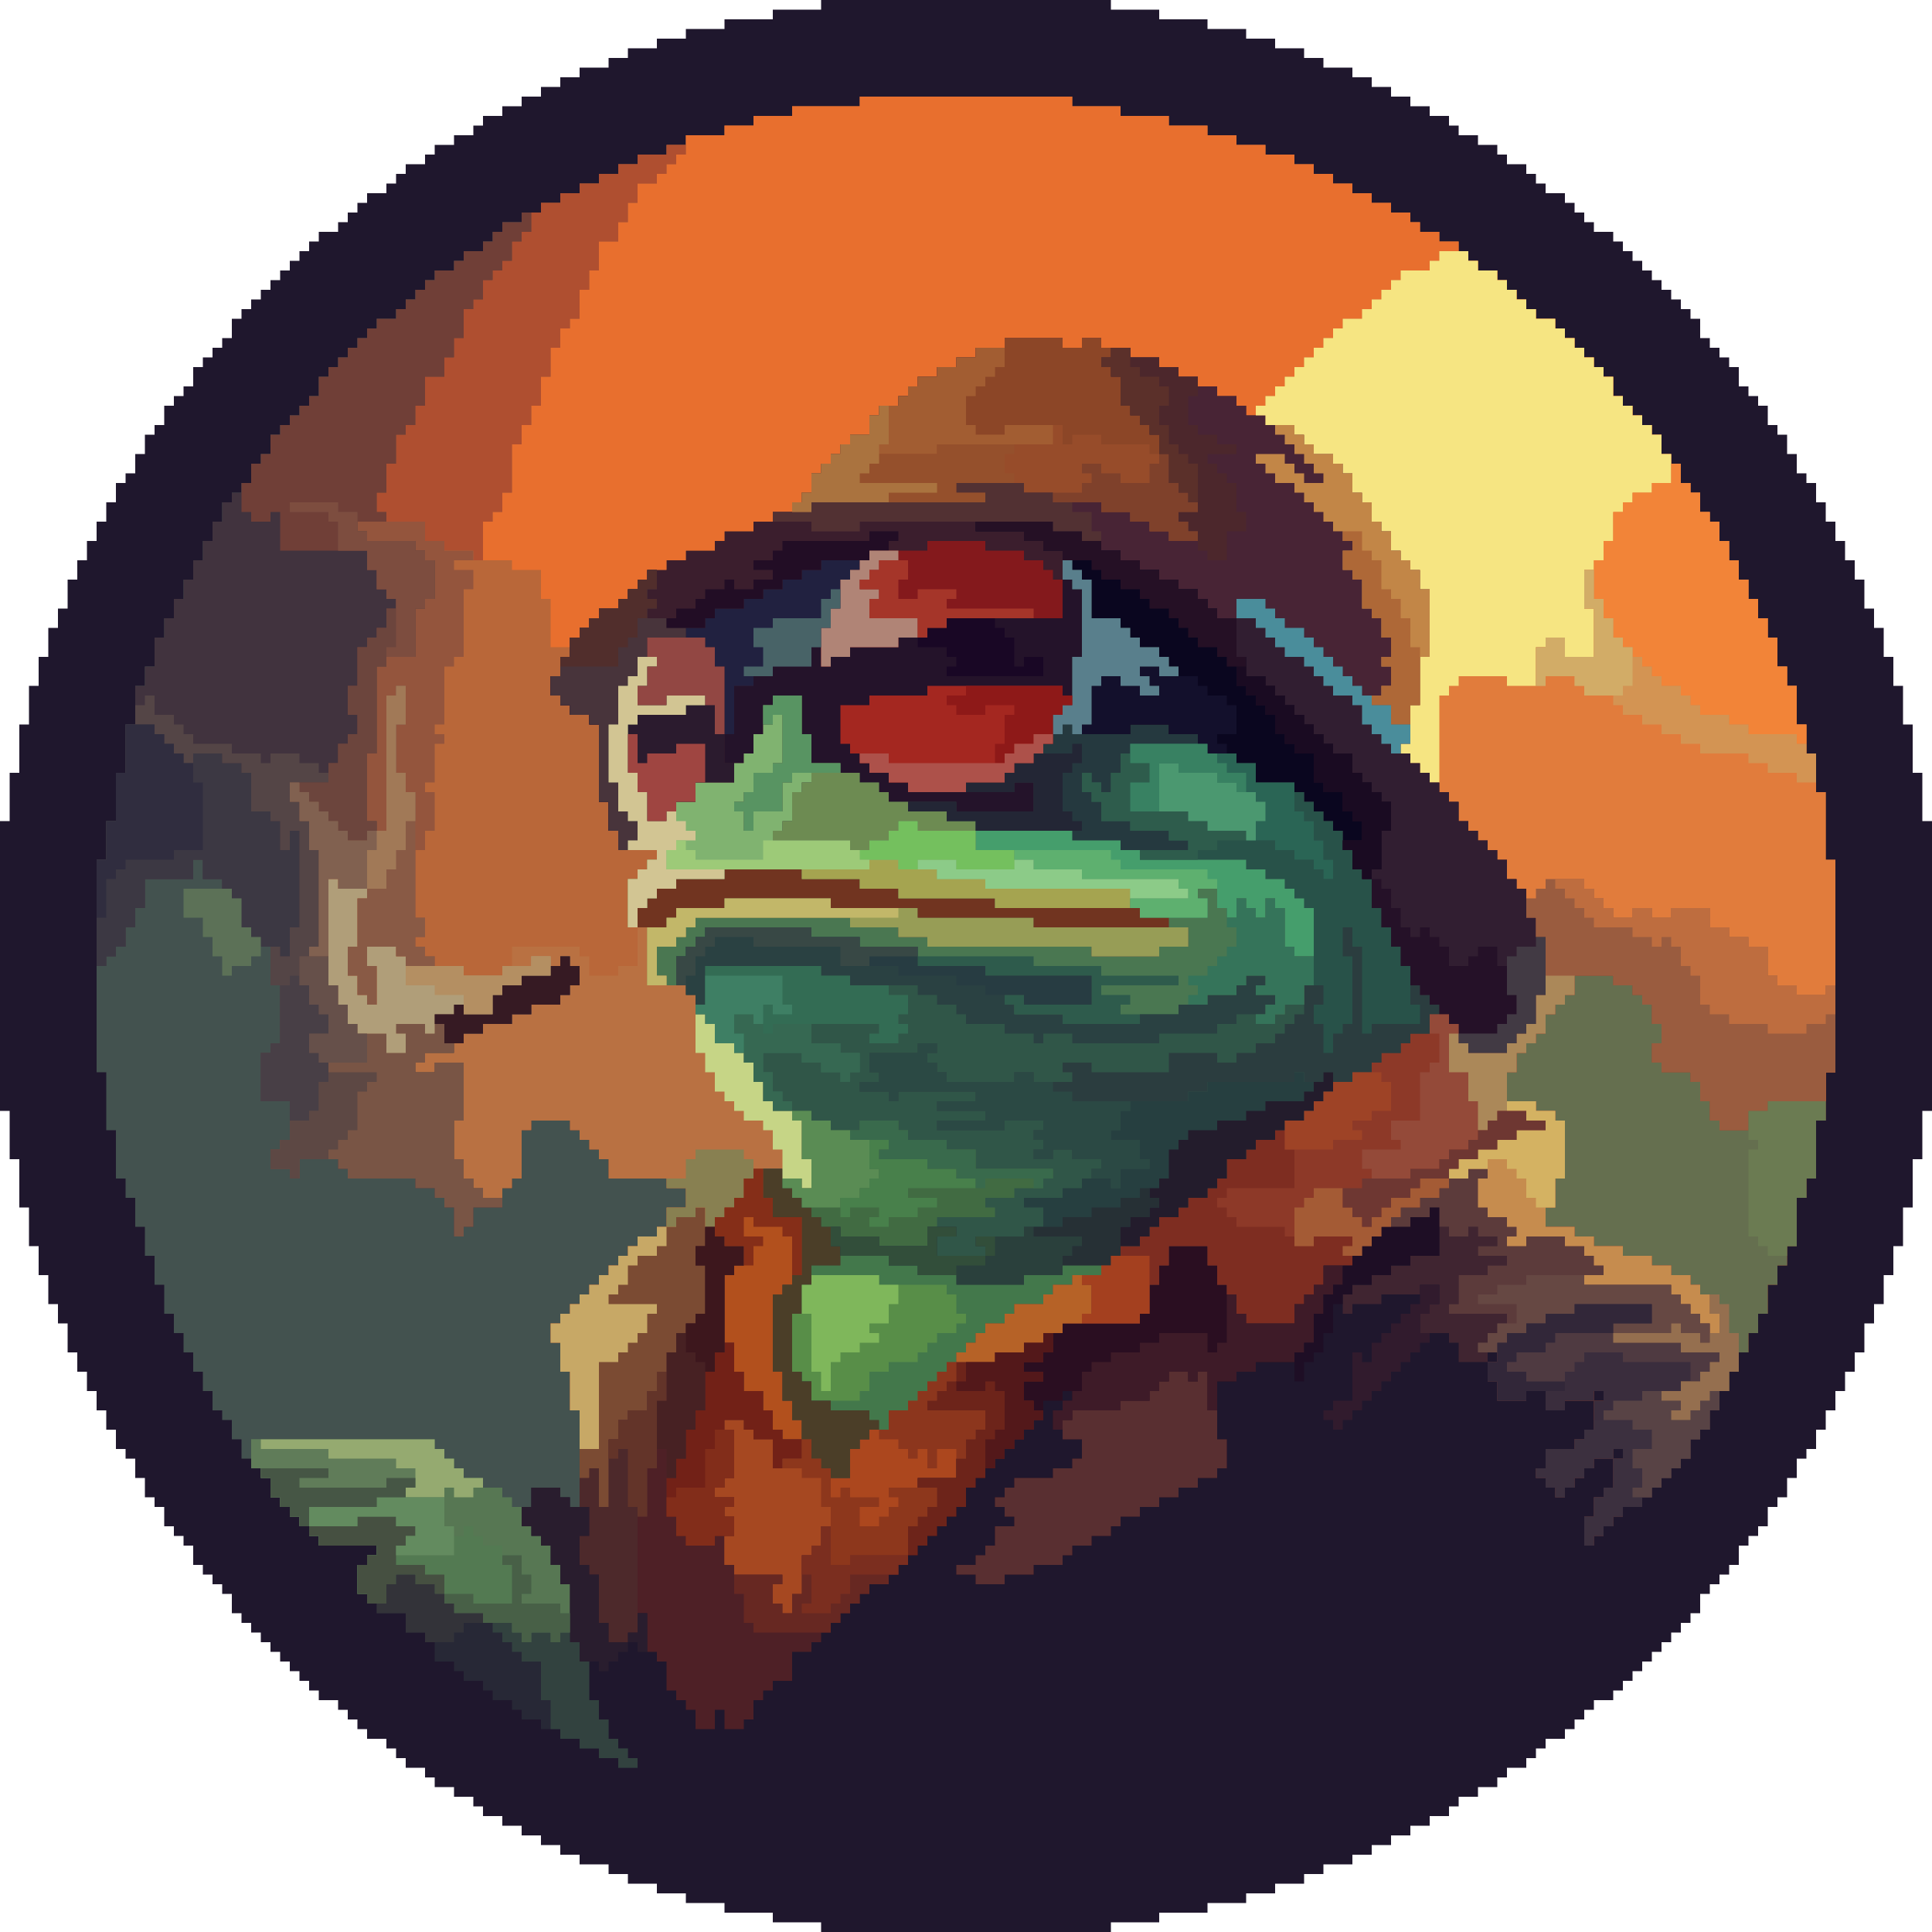 <?xml version="1.0" encoding="UTF-8"?>
<svg version="1.1" xmlns="http://www.w3.org/2000/svg" width="200" height="200">
<path d="M0,0 L30,0 L30,1 L35,1 L35,2 L40,2 L40,3 L44,3 L44,4 L47,4 L47,5 L50,5 L50,6 L52,6 L52,7 L55,7 L55,8 L57,8 L57,9 L59,9 L59,10 L61,10 L61,11 L63,11 L63,12 L65,12 L65,13 L66,13 L66,14 L68,14 L68,15 L70,15 L70,16 L71,16 L71,17 L73,17 L73,18 L74,18 L74,19 L75,19 L75,20 L77,20 L77,21 L78,21 L78,22 L79,22 L79,23 L80,23 L80,24 L82,24 L82,25 L83,25 L83,26 L84,26 L84,27 L85,27 L85,28 L86,28 L86,29 L87,29 L87,30 L88,30 L88,31 L89,31 L89,32 L90,32 L90,33 L91,33 L91,35 L92,35 L92,36 L93,36 L93,37 L94,37 L94,38 L95,38 L95,40 L96,40 L96,41 L97,41 L97,42 L98,42 L98,44 L99,44 L99,45 L100,45 L100,47 L101,47 L101,49 L102,49 L102,50 L103,50 L103,52 L104,52 L104,54 L105,54 L105,56 L106,56 L106,58 L107,58 L107,60 L108,60 L108,63 L109,63 L109,65 L110,65 L110,68 L111,68 L111,71 L112,71 L112,75 L113,75 L113,80 L114,80 L114,85 L115,85 L115,115 L114,115 L114,120 L113,120 L113,125 L112,125 L112,129 L111,129 L111,132 L110,132 L110,135 L109,135 L109,137 L108,137 L108,140 L107,140 L107,142 L106,142 L106,144 L105,144 L105,146 L104,146 L104,148 L103,148 L103,150 L102,150 L102,151 L101,151 L101,153 L100,153 L100,155 L99,155 L99,156 L98,156 L98,158 L97,158 L97,159 L96,159 L96,160 L95,160 L95,162 L94,162 L94,163 L93,163 L93,164 L92,164 L92,165 L91,165 L91,167 L90,167 L90,168 L89,168 L89,169 L88,169 L88,170 L87,170 L87,171 L86,171 L86,172 L85,172 L85,173 L84,173 L84,174 L83,174 L83,175 L82,175 L82,176 L80,176 L80,177 L79,177 L79,178 L78,178 L78,179 L77,179 L77,180 L75,180 L75,181 L74,181 L74,182 L73,182 L73,183 L71,183 L71,184 L70,184 L70,185 L68,185 L68,186 L66,186 L66,187 L65,187 L65,188 L63,188 L63,189 L61,189 L61,190 L59,190 L59,191 L57,191 L57,192 L55,192 L55,193 L52,193 L52,194 L50,194 L50,195 L47,195 L47,196 L44,196 L44,197 L40,197 L40,198 L35,198 L35,199 L30,199 L30,200 L0,200 L0,199 L-5,199 L-5,198 L-10,198 L-10,197 L-14,197 L-14,196 L-17,196 L-17,195 L-20,195 L-20,194 L-22,194 L-22,193 L-25,193 L-25,192 L-27,192 L-27,191 L-29,191 L-29,190 L-31,190 L-31,189 L-33,189 L-33,188 L-35,188 L-35,187 L-36,187 L-36,186 L-38,186 L-38,185 L-40,185 L-40,184 L-41,184 L-41,183 L-43,183 L-43,182 L-44,182 L-44,181 L-45,181 L-45,180 L-47,180 L-47,179 L-48,179 L-48,178 L-49,178 L-49,177 L-50,177 L-50,176 L-52,176 L-52,175 L-53,175 L-53,174 L-54,174 L-54,173 L-55,173 L-55,172 L-56,172 L-56,171 L-57,171 L-57,170 L-58,170 L-58,169 L-59,169 L-59,168 L-60,168 L-60,167 L-61,167 L-61,165 L-62,165 L-62,164 L-63,164 L-63,163 L-64,163 L-64,162 L-65,162 L-65,160 L-66,160 L-66,159 L-67,159 L-67,158 L-68,158 L-68,156 L-69,156 L-69,155 L-70,155 L-70,153 L-71,153 L-71,151 L-72,151 L-72,150 L-73,150 L-73,148 L-74,148 L-74,146 L-75,146 L-75,144 L-76,144 L-76,142 L-77,142 L-77,140 L-78,140 L-78,137 L-79,137 L-79,135 L-80,135 L-80,132 L-81,132 L-81,129 L-82,129 L-82,125 L-83,125 L-83,120 L-84,120 L-84,115 L-85,115 L-85,85 L-84,85 L-84,80 L-83,80 L-83,75 L-82,75 L-82,71 L-81,71 L-81,68 L-80,68 L-80,65 L-79,65 L-79,63 L-78,63 L-78,60 L-77,60 L-77,58 L-76,58 L-76,56 L-75,56 L-75,54 L-74,54 L-74,52 L-73,52 L-73,50 L-72,50 L-72,49 L-71,49 L-71,47 L-70,47 L-70,45 L-69,45 L-69,44 L-68,44 L-68,42 L-67,42 L-67,41 L-66,41 L-66,40 L-65,40 L-65,38 L-64,38 L-64,37 L-63,37 L-63,36 L-62,36 L-62,35 L-61,35 L-61,33 L-60,33 L-60,32 L-59,32 L-59,31 L-58,31 L-58,30 L-57,30 L-57,29 L-56,29 L-56,28 L-55,28 L-55,27 L-54,27 L-54,26 L-53,26 L-53,25 L-52,25 L-52,24 L-50,24 L-50,23 L-49,23 L-49,22 L-48,22 L-48,21 L-47,21 L-47,20 L-45,20 L-45,19 L-44,19 L-44,18 L-43,18 L-43,17 L-41,17 L-41,16 L-40,16 L-40,15 L-38,15 L-38,14 L-36,14 L-36,13 L-35,13 L-35,12 L-33,12 L-33,11 L-31,11 L-31,10 L-29,10 L-29,9 L-27,9 L-27,8 L-25,8 L-25,7 L-22,7 L-22,6 L-20,6 L-20,5 L-17,5 L-17,4 L-14,4 L-14,3 L-10,3 L-10,2 L-5,2 L-5,1 L0,1 Z " fill="#1F172D" transform="translate(85,0)"/>
<path d="M0,0 L22,0 L22,1 L27,1 L27,2 L32,2 L32,3 L36,3 L36,4 L39,4 L39,5 L42,5 L42,6 L45,6 L45,7 L47,7 L47,8 L49,8 L49,9 L51,9 L51,10 L53,10 L53,11 L55,11 L55,12 L57,12 L57,13 L58,13 L58,14 L60,14 L60,15 L62,15 L62,16 L63,16 L63,17 L64,17 L64,18 L66,18 L66,19 L67,19 L67,20 L68,20 L68,21 L69,21 L69,22 L70,22 L70,23 L72,23 L72,24 L73,24 L73,25 L74,25 L74,26 L75,26 L75,27 L76,27 L76,28 L77,28 L77,29 L78,29 L78,31 L79,31 L79,32 L80,32 L80,33 L81,33 L81,34 L82,34 L82,35 L83,35 L83,37 L84,37 L84,38 L85,38 L85,40 L86,40 L86,41 L87,41 L87,43 L88,43 L88,44 L89,44 L89,46 L90,46 L90,48 L91,48 L91,50 L92,50 L92,52 L93,52 L93,54 L94,54 L94,56 L95,56 L95,59 L96,59 L96,61 L97,61 L97,65 L98,65 L98,68 L99,68 L99,72 L100,72 L100,79 L101,79 L101,101 L100,101 L100,104 L94,104 L94,105 L92,105 L92,107 L89,107 L89,106 L88,106 L88,104 L87,104 L87,102 L86,102 L86,101 L83,101 L83,100 L82,100 L82,98 L83,98 L83,96 L82,96 L82,94 L81,94 L81,93 L80,93 L80,92 L78,92 L78,91 L74,91 L74,93 L73,93 L73,94 L72,94 L72,95 L71,95 L71,97 L70,97 L70,98 L69,98 L69,99 L68,99 L68,101 L67,101 L67,104 L70,104 L70,105 L72,105 L72,106 L73,106 L73,112 L72,112 L72,115 L71,115 L71,117 L74,117 L74,118 L76,118 L76,119 L79,119 L79,120 L82,120 L82,121 L84,121 L84,122 L86,122 L86,123 L87,123 L87,124 L88,124 L88,126 L89,126 L89,128 L88,128 L88,127 L87,127 L87,126 L86,126 L86,125 L85,125 L85,124 L84,124 L84,123 L75,123 L75,122 L77,122 L77,121 L76,121 L76,120 L75,120 L75,119 L73,119 L73,118 L69,118 L69,119 L67,119 L67,118 L68,118 L68,117 L67,117 L67,116 L65,116 L65,115 L64,115 L64,112 L65,112 L65,111 L63,111 L63,112 L61,112 L61,111 L62,111 L62,110 L64,110 L64,109 L66,109 L66,108 L68,108 L68,107 L71,107 L71,106 L69,106 L69,105 L66,105 L66,106 L65,106 L65,107 L64,107 L64,104 L63,104 L63,101 L61,101 L61,97 L62,97 L62,98 L63,98 L63,99 L67,99 L67,98 L68,98 L68,97 L69,97 L69,96 L70,96 L70,93 L71,93 L71,87 L70,87 L70,85 L69,85 L69,82 L68,82 L68,81 L67,81 L67,79 L66,79 L66,78 L65,78 L65,77 L64,77 L64,76 L63,76 L63,75 L62,75 L62,73 L61,73 L61,72 L60,72 L60,71 L59,71 L59,70 L58,70 L58,69 L57,69 L57,68 L56,68 L56,67 L57,67 L57,63 L58,63 L58,58 L59,58 L59,51 L58,51 L58,49 L57,49 L57,48 L56,48 L56,47 L55,47 L55,45 L54,45 L54,44 L53,44 L53,42 L52,42 L52,41 L51,41 L51,39 L50,39 L50,38 L49,38 L49,37 L47,37 L47,36 L46,36 L46,35 L45,35 L45,34 L42,34 L42,33 L40,33 L40,32 L39,32 L39,31 L37,31 L37,30 L35,30 L35,29 L33,29 L33,28 L31,28 L31,27 L28,27 L28,26 L25,26 L25,25 L23,25 L23,26 L21,26 L21,25 L15,25 L15,26 L12,26 L12,27 L10,27 L10,28 L8,28 L8,29 L6,29 L6,30 L5,30 L5,31 L4,31 L4,32 L2,32 L2,33 L1,33 L1,35 L-1,35 L-1,36 L-2,36 L-2,37 L-3,37 L-3,38 L-4,38 L-4,39 L-5,39 L-5,41 L-6,41 L-6,42 L-7,42 L-7,43 L-9,43 L-9,44 L-11,44 L-11,45 L-14,45 L-14,46 L-15,46 L-15,47 L-18,47 L-18,48 L-20,48 L-20,49 L-22,49 L-22,50 L-23,50 L-23,51 L-24,51 L-24,52 L-25,52 L-25,53 L-27,53 L-27,54 L-28,54 L-28,55 L-29,55 L-29,56 L-30,56 L-30,58 L-31,58 L-31,60 L-32,60 L-32,62 L-31,62 L-31,63 L-30,63 L-30,64 L-28,64 L-28,65 L-27,65 L-27,73 L-26,73 L-26,76 L-25,76 L-25,78 L-24,78 L-24,77 L-23,77 L-23,75 L-24,75 L-24,74 L-25,74 L-25,71 L-26,71 L-26,65 L-25,65 L-25,61 L-24,61 L-24,60 L-23,60 L-23,58 L-21,58 L-21,59 L-22,59 L-22,61 L-23,61 L-23,63 L-20,63 L-20,62 L-16,62 L-16,63 L-18,63 L-18,64 L-23,64 L-23,65 L-24,65 L-24,70 L-23,70 L-23,72 L-22,72 L-22,75 L-20,75 L-20,74 L-19,74 L-19,73 L-17,73 L-17,71 L-13,71 L-13,69 L-12,69 L-12,68 L-11,68 L-11,66 L-10,66 L-10,65 L-9,65 L-9,64 L-8,64 L-8,69 L-9,69 L-9,70 L-11,70 L-11,72 L-12,72 L-12,73 L-13,73 L-13,74 L-12,74 L-12,76 L-11,76 L-11,74 L-8,74 L-8,71 L-7,71 L-7,70 L-5,70 L-5,71 L-6,71 L-6,72 L-7,72 L-7,75 L-8,75 L-8,76 L-9,76 L-9,77 L-1,77 L-1,78 L1,78 L1,77 L3,77 L3,76 L4,76 L4,75 L6,75 L6,76 L12,76 L12,78 L16,78 L16,79 L18,79 L18,80 L23,80 L23,81 L33,81 L33,82 L34,82 L34,83 L28,83 L28,84 L14,84 L14,83 L4,83 L4,82 L0,82 L0,81 L-6,81 L-6,80 L-14,80 L-14,81 L-19,81 L-19,82 L-21,82 L-21,83 L-22,83 L-22,84 L-23,84 L-23,86 L-20,86 L-20,85 L-19,85 L-19,84 L-14,84 L-14,83 L-3,83 L-3,84 L6,84 L6,85 L18,85 L18,86 L34,86 L34,88 L31,88 L31,89 L24,89 L24,88 L7,88 L7,87 L4,87 L4,86 L-1,86 L-1,85 L-17,85 L-17,86 L-18,86 L-18,87 L-19,87 L-19,88 L-21,88 L-21,91 L-20,91 L-20,92 L-18,92 L-18,93 L-17,93 L-17,95 L-16,95 L-16,96 L-15,96 L-15,98 L-13,98 L-13,99 L-12,99 L-12,100 L-11,100 L-11,102 L-10,102 L-10,104 L-9,104 L-9,105 L-7,105 L-7,106 L-6,106 L-6,110 L-5,110 L-5,113 L-6,113 L-6,112 L-8,112 L-8,111 L-11,111 L-11,112 L-12,112 L-12,114 L-13,114 L-13,115 L-14,115 L-14,116 L-15,116 L-15,117 L-16,117 L-16,119 L-17,119 L-17,121 L-16,121 L-16,126 L-17,126 L-17,127 L-18,127 L-18,128 L-19,128 L-19,130 L-20,130 L-20,132 L-21,132 L-21,134 L-22,134 L-22,136 L-24,136 L-24,137 L-25,137 L-25,139 L-26,139 L-26,146 L-27,146 L-27,142 L-28,142 L-28,143 L-29,143 L-29,136 L-30,136 L-30,132 L-31,132 L-31,129 L-32,129 L-32,127 L-31,127 L-31,126 L-30,126 L-30,125 L-29,125 L-29,124 L-28,124 L-28,123 L-27,123 L-27,122 L-26,122 L-26,121 L-25,121 L-25,120 L-24,120 L-24,119 L-23,119 L-23,118 L-21,118 L-21,117 L-20,117 L-20,115 L-18,115 L-18,113 L-20,113 L-20,112 L-26,112 L-26,110 L-27,110 L-27,109 L-28,109 L-28,108 L-29,108 L-29,107 L-30,107 L-30,106 L-34,106 L-34,107 L-35,107 L-35,112 L-36,112 L-36,113 L-37,113 L-37,114 L-39,114 L-39,113 L-40,113 L-40,112 L-41,112 L-41,110 L-42,110 L-42,106 L-41,106 L-41,100 L-44,100 L-44,101 L-46,101 L-46,100 L-45,100 L-45,99 L-42,99 L-42,98 L-41,98 L-41,97 L-39,97 L-39,96 L-36,96 L-36,95 L-34,95 L-34,94 L-31,94 L-31,93 L-30,93 L-30,92 L-29,92 L-29,90 L-30,90 L-30,89 L-31,89 L-31,90 L-32,90 L-32,91 L-35,91 L-35,92 L-37,92 L-37,93 L-38,93 L-38,95 L-41,95 L-41,94 L-42,94 L-42,95 L-44,95 L-44,97 L-45,97 L-45,96 L-48,96 L-48,97 L-47,97 L-47,99 L-49,99 L-49,97 L-52,97 L-52,96 L-53,96 L-53,94 L-54,94 L-54,92 L-55,92 L-55,89 L-57,89 L-57,88 L-56,88 L-56,78 L-57,78 L-57,75 L-58,75 L-58,73 L-59,73 L-59,71 L-58,71 L-58,72 L-57,72 L-57,73 L-56,73 L-56,74 L-55,74 L-55,75 L-54,75 L-54,76 L-53,76 L-53,77 L-51,77 L-51,76 L-50,76 L-50,75 L-51,75 L-51,68 L-50,68 L-50,59 L-49,59 L-49,58 L-46,58 L-46,53 L-45,53 L-45,52 L-44,52 L-44,48 L-45,48 L-45,47 L-46,47 L-46,46 L-51,46 L-51,45 L-52,45 L-52,44 L-49,44 L-49,43 L-50,43 L-50,41 L-49,41 L-49,38 L-48,38 L-48,35 L-47,35 L-47,34 L-46,34 L-46,32 L-45,32 L-45,29 L-43,29 L-43,27 L-42,27 L-42,25 L-41,25 L-41,22 L-40,22 L-40,21 L-39,21 L-39,19 L-38,19 L-38,18 L-37,18 L-37,17 L-36,17 L-36,15 L-35,15 L-35,14 L-34,14 L-34,12 L-33,12 L-33,11 L-31,11 L-31,10 L-29,10 L-29,9 L-27,9 L-27,8 L-25,8 L-25,7 L-23,7 L-23,6 L-20,6 L-20,5 L-18,5 L-18,4 L-14,4 L-14,3 L-11,3 L-11,2 L-7,2 L-7,1 L0,1 Z " fill="#B96739" transform="translate(89,10)"/>
<path d="M0,0 L6,0 L6,1 L8,1 L8,0 L10,0 L10,1 L13,1 L13,2 L16,2 L16,3 L18,3 L18,4 L20,4 L20,5 L22,5 L22,6 L24,6 L24,7 L25,7 L25,8 L27,8 L27,9 L30,9 L30,10 L31,10 L31,11 L32,11 L32,12 L34,12 L34,13 L35,13 L35,14 L36,14 L36,16 L37,16 L37,17 L38,17 L38,19 L39,19 L39,20 L40,20 L40,22 L41,22 L41,23 L42,23 L42,24 L43,24 L43,26 L44,26 L44,33 L43,33 L43,38 L42,38 L42,42 L41,42 L41,43 L42,43 L42,44 L43,44 L43,45 L44,45 L44,46 L45,46 L45,47 L46,47 L46,48 L47,48 L47,50 L48,50 L48,51 L49,51 L49,52 L50,52 L50,53 L51,53 L51,54 L52,54 L52,56 L53,56 L53,57 L54,57 L54,60 L55,60 L55,62 L56,62 L56,68 L55,68 L55,71 L54,71 L54,72 L53,72 L53,73 L52,73 L52,74 L48,74 L48,73 L47,73 L47,72 L46,72 L46,76 L48,76 L48,79 L49,79 L49,82 L50,82 L50,81 L51,81 L51,80 L54,80 L54,81 L56,81 L56,82 L53,82 L53,83 L51,83 L51,84 L49,84 L49,85 L47,85 L47,86 L46,86 L46,87 L48,87 L48,86 L50,86 L50,87 L49,87 L49,90 L50,90 L50,91 L52,91 L52,92 L53,92 L53,93 L52,93 L52,94 L54,94 L54,93 L58,93 L58,94 L60,94 L60,95 L61,95 L61,96 L62,96 L62,97 L60,97 L60,98 L69,98 L69,99 L70,99 L70,100 L71,100 L71,101 L72,101 L72,102 L73,102 L73,103 L74,103 L74,101 L73,101 L73,99 L72,99 L72,98 L71,98 L71,97 L69,97 L69,96 L67,96 L67,95 L64,95 L64,94 L61,94 L61,93 L59,93 L59,92 L56,92 L56,90 L57,90 L57,87 L58,87 L58,81 L57,81 L57,80 L55,80 L55,79 L52,79 L52,76 L53,76 L53,74 L54,74 L54,73 L55,73 L55,72 L56,72 L56,70 L57,70 L57,69 L58,69 L58,68 L59,68 L59,66 L63,66 L63,67 L65,67 L65,68 L66,68 L66,69 L67,69 L67,71 L68,71 L68,73 L67,73 L67,75 L68,75 L68,76 L71,76 L71,77 L72,77 L72,79 L73,79 L73,81 L74,81 L74,82 L77,82 L77,80 L79,80 L79,79 L85,79 L85,81 L84,81 L84,87 L83,87 L83,89 L82,89 L82,94 L81,94 L81,96 L80,96 L80,98 L79,98 L79,101 L78,101 L78,103 L77,103 L77,105 L76,105 L76,107 L75,107 L75,109 L74,109 L74,111 L73,111 L73,113 L72,113 L72,114 L71,114 L71,116 L70,116 L70,117 L69,117 L69,118 L68,118 L68,119 L67,119 L67,120 L66,120 L66,121 L64,121 L64,122 L63,122 L63,123 L62,123 L62,124 L61,124 L61,125 L60,125 L60,122 L61,122 L61,120 L62,120 L62,119 L63,119 L63,116 L61,116 L61,117 L60,117 L60,118 L59,118 L59,119 L58,119 L58,120 L57,120 L57,119 L56,119 L56,118 L55,118 L55,117 L56,117 L56,115 L59,115 L59,114 L60,114 L60,113 L61,113 L61,110 L58,110 L58,111 L56,111 L56,109 L54,109 L54,110 L51,110 L51,108 L50,108 L50,106 L51,106 L51,105 L49,105 L49,104 L50,104 L50,103 L51,103 L51,102 L52,102 L52,101 L46,101 L46,100 L47,100 L47,97 L50,97 L50,96 L52,96 L52,95 L49,95 L49,94 L51,94 L51,93 L49,93 L49,92 L48,92 L48,93 L46,93 L46,92 L45,92 L45,90 L44,90 L44,91 L42,91 L42,92 L39,92 L39,93 L38,93 L38,94 L37,94 L37,95 L36,95 L36,96 L33,96 L33,98 L32,98 L32,99 L31,99 L31,100 L30,100 L30,102 L25,102 L25,101 L24,101 L24,99 L23,99 L23,98 L22,98 L22,96 L21,96 L21,94 L17,94 L17,96 L16,96 L16,98 L15,98 L15,101 L14,101 L14,102 L6,102 L6,103 L4,103 L4,104 L2,104 L2,105 L-1,105 L-1,106 L-6,106 L-6,107 L-7,107 L-7,108 L-8,108 L-8,109 L-9,109 L-9,110 L-10,110 L-10,111 L-12,111 L-12,113 L-14,113 L-14,114 L-15,114 L-15,115 L-16,115 L-16,118 L-18,118 L-18,117 L-19,117 L-19,116 L-20,116 L-20,114 L-21,114 L-21,112 L-22,112 L-22,110 L-23,110 L-23,107 L-24,107 L-24,99 L-23,99 L-23,98 L-22,98 L-22,97 L-21,97 L-21,91 L-24,91 L-24,89 L-25,89 L-25,86 L-23,86 L-23,87 L-21,87 L-21,88 L-20,88 L-20,85 L-21,85 L-21,81 L-22,81 L-22,80 L-24,80 L-24,79 L-25,79 L-25,77 L-26,77 L-26,75 L-27,75 L-27,74 L-28,74 L-28,73 L-30,73 L-30,71 L-31,71 L-31,70 L-32,70 L-32,68 L-33,68 L-33,67 L-35,67 L-35,66 L-36,66 L-36,63 L-34,63 L-34,62 L-33,62 L-33,61 L-32,61 L-32,60 L-16,60 L-16,61 L-11,61 L-11,62 L-8,62 L-8,63 L9,63 L9,64 L16,64 L16,63 L19,63 L19,61 L3,61 L3,60 L-9,60 L-9,59 L-18,59 L-18,58 L-29,58 L-29,59 L-34,59 L-34,60 L-35,60 L-35,61 L-38,61 L-38,59 L-37,59 L-37,58 L-36,58 L-36,57 L-34,57 L-34,56 L-29,56 L-29,55 L-21,55 L-21,56 L-15,56 L-15,57 L-11,57 L-11,58 L-1,58 L-1,59 L13,59 L13,58 L19,58 L19,57 L18,57 L18,56 L8,56 L8,55 L3,55 L3,54 L1,54 L1,53 L-3,53 L-3,51 L-9,51 L-9,50 L-11,50 L-11,51 L-12,51 L-12,52 L-14,52 L-14,53 L-16,53 L-16,52 L-24,52 L-24,51 L-23,51 L-23,50 L-22,50 L-22,47 L-21,47 L-21,46 L-20,46 L-20,45 L-22,45 L-22,46 L-23,46 L-23,49 L-26,49 L-26,51 L-27,51 L-27,49 L-28,49 L-28,48 L-27,48 L-27,47 L-26,47 L-26,45 L-24,45 L-24,44 L-23,44 L-23,39 L-24,39 L-24,40 L-25,40 L-25,41 L-26,41 L-26,43 L-27,43 L-27,44 L-28,44 L-28,46 L-32,46 L-32,48 L-34,48 L-34,49 L-35,49 L-35,50 L-37,50 L-37,47 L-38,47 L-38,45 L-39,45 L-39,40 L-38,40 L-38,39 L-33,39 L-33,38 L-31,38 L-31,37 L-35,37 L-35,38 L-38,38 L-38,36 L-37,36 L-37,34 L-36,34 L-36,33 L-38,33 L-38,35 L-39,35 L-39,36 L-40,36 L-40,40 L-41,40 L-41,46 L-40,46 L-40,49 L-39,49 L-39,50 L-38,50 L-38,52 L-39,52 L-39,53 L-40,53 L-40,51 L-41,51 L-41,48 L-42,48 L-42,40 L-43,40 L-43,39 L-45,39 L-45,38 L-46,38 L-46,37 L-47,37 L-47,35 L-46,35 L-46,33 L-45,33 L-45,31 L-44,31 L-44,30 L-43,30 L-43,29 L-42,29 L-42,28 L-40,28 L-40,27 L-39,27 L-39,26 L-38,26 L-38,25 L-37,25 L-37,24 L-35,24 L-35,23 L-33,23 L-33,22 L-30,22 L-30,21 L-29,21 L-29,20 L-26,20 L-26,19 L-24,19 L-24,18 L-22,18 L-22,17 L-21,17 L-21,16 L-20,16 L-20,14 L-19,14 L-19,13 L-18,13 L-18,12 L-17,12 L-17,11 L-16,11 L-16,10 L-14,10 L-14,8 L-13,8 L-13,7 L-11,7 L-11,6 L-10,6 L-10,5 L-9,5 L-9,4 L-7,4 L-7,3 L-5,3 L-5,2 L-3,2 L-3,1 L0,1 Z M61,109 L61,110 L62,110 L62,109 Z M63,115 L63,116 L64,116 L64,115 Z " fill="#3B1E2D" transform="translate(104,35)"/>
<path d="M0,0 L1,0 L1,2 L0,2 L0,3 L-1,3 L-1,5 L-2,5 L-2,6 L-3,6 L-3,7 L-4,7 L-4,9 L-5,9 L-5,10 L-6,10 L-6,13 L-7,13 L-7,15 L-8,15 L-8,17 L-10,17 L-10,20 L-11,20 L-11,22 L-12,22 L-12,23 L-13,23 L-13,26 L-14,26 L-14,29 L-15,29 L-15,31 L-14,31 L-14,32 L-17,32 L-17,33 L-16,33 L-16,34 L-11,34 L-11,35 L-10,35 L-10,36 L-9,36 L-9,40 L-10,40 L-10,41 L-11,41 L-11,46 L-14,46 L-14,47 L-15,47 L-15,56 L-16,56 L-16,63 L-15,63 L-15,64 L-16,64 L-16,65 L-18,65 L-18,64 L-19,64 L-19,63 L-20,63 L-20,62 L-21,62 L-21,61 L-22,61 L-22,60 L-23,60 L-23,59 L-24,59 L-24,61 L-23,61 L-23,63 L-22,63 L-22,66 L-21,66 L-21,76 L-22,76 L-22,77 L-20,77 L-20,80 L-19,80 L-19,82 L-18,82 L-18,84 L-17,84 L-17,85 L-14,85 L-14,87 L-12,87 L-12,85 L-13,85 L-13,84 L-10,84 L-10,85 L-9,85 L-9,83 L-7,83 L-7,82 L-6,82 L-6,83 L-3,83 L-3,81 L-2,81 L-2,80 L0,80 L0,79 L3,79 L3,78 L4,78 L4,77 L5,77 L5,78 L6,78 L6,80 L5,80 L5,81 L4,81 L4,82 L1,82 L1,83 L-1,83 L-1,84 L-4,84 L-4,85 L-6,85 L-6,86 L-7,86 L-7,87 L-10,87 L-10,88 L-11,88 L-11,89 L-9,89 L-9,88 L-6,88 L-6,94 L-7,94 L-7,98 L-6,98 L-6,100 L-5,100 L-5,101 L-4,101 L-4,102 L-2,102 L-2,101 L-1,101 L-1,100 L0,100 L0,95 L1,95 L1,94 L5,94 L5,95 L6,95 L6,96 L7,96 L7,97 L8,97 L8,98 L9,98 L9,100 L15,100 L15,101 L17,101 L17,103 L15,103 L15,105 L14,105 L14,106 L12,106 L12,107 L11,107 L11,108 L10,108 L10,109 L9,109 L9,110 L8,110 L8,111 L7,111 L7,112 L6,112 L6,113 L5,113 L5,114 L4,114 L4,115 L3,115 L3,117 L4,117 L4,120 L5,120 L5,124 L6,124 L6,134 L5,134 L5,133 L4,133 L4,132 L1,132 L1,134 L0,134 L0,136 L1,136 L1,137 L2,137 L2,138 L3,138 L3,140 L4,140 L4,142 L5,142 L5,147 L4,147 L4,148 L3,148 L3,147 L1,147 L1,148 L0,148 L0,147 L-1,147 L-1,146 L-4,146 L-4,145 L-7,145 L-7,144 L-8,144 L-8,143 L-9,143 L-9,142 L-11,142 L-11,141 L-13,141 L-13,142 L-14,142 L-14,144 L-16,144 L-16,143 L-17,143 L-17,140 L-16,140 L-16,139 L-15,139 L-15,138 L-21,138 L-21,137 L-22,137 L-22,136 L-23,136 L-23,135 L-24,135 L-24,134 L-25,134 L-25,133 L-26,133 L-26,131 L-27,131 L-27,130 L-28,130 L-28,129 L-29,129 L-29,127 L-30,127 L-30,125 L-31,125 L-31,124 L-32,124 L-32,122 L-33,122 L-33,120 L-34,120 L-34,118 L-35,118 L-35,116 L-36,116 L-36,114 L-37,114 L-37,111 L-38,111 L-38,108 L-39,108 L-39,105 L-40,105 L-40,102 L-41,102 L-41,100 L-42,100 L-42,95 L-43,95 L-43,89 L-44,89 L-44,67 L-43,67 L-43,63 L-42,63 L-42,58 L-41,58 L-41,53 L-40,53 L-40,49 L-39,49 L-39,47 L-38,47 L-38,44 L-37,44 L-37,42 L-36,42 L-36,40 L-35,40 L-35,38 L-34,38 L-34,36 L-33,36 L-33,34 L-32,34 L-32,32 L-31,32 L-31,30 L-30,30 L-30,29 L-29,29 L-29,28 L-28,28 L-28,26 L-27,26 L-27,25 L-26,25 L-26,23 L-25,23 L-25,22 L-24,22 L-24,21 L-23,21 L-23,20 L-22,20 L-22,19 L-21,19 L-21,17 L-20,17 L-20,16 L-19,16 L-19,15 L-18,15 L-18,14 L-17,14 L-17,13 L-16,13 L-16,12 L-15,12 L-15,11 L-13,11 L-13,10 L-12,10 L-12,9 L-11,9 L-11,8 L-10,8 L-10,7 L-9,7 L-9,6 L-7,6 L-7,5 L-6,5 L-6,4 L-4,4 L-4,3 L-3,3 L-3,2 L-2,2 L-2,1 L0,1 Z " fill="#43524F" transform="translate(54,22)"/>
<path d="M0,0 L1,0 L1,1 L2,1 L2,2 L3,2 L3,6 L6,6 L6,7 L7,7 L7,8 L8,8 L8,9 L10,9 L10,10 L11,10 L11,11 L12,11 L12,12 L10,12 L10,11 L8,11 L8,12 L9,12 L9,13 L10,13 L10,14 L8,14 L8,13 L6,13 L6,12 L4,12 L4,13 L3,13 L3,17 L2,17 L2,18 L7,18 L7,17 L11,17 L11,18 L14,18 L14,19 L15,19 L15,20 L18,20 L18,21 L20,21 L20,23 L24,23 L24,24 L25,24 L25,25 L26,25 L26,26 L27,26 L27,27 L28,27 L28,28 L29,28 L29,30 L30,30 L30,32 L31,32 L31,33 L32,33 L32,36 L33,36 L33,38 L34,38 L34,40 L35,40 L35,42 L36,42 L36,44 L37,44 L37,45 L38,45 L38,46 L39,46 L39,47 L38,47 L38,49 L36,49 L36,50 L35,50 L35,51 L33,51 L33,52 L32,52 L32,53 L30,53 L30,54 L28,54 L28,55 L27,55 L27,56 L26,56 L26,57 L25,57 L25,58 L23,58 L23,59 L22,59 L22,60 L20,60 L20,61 L19,61 L19,62 L17,62 L17,64 L16,64 L16,65 L15,65 L15,66 L13,66 L13,67 L12,67 L12,68 L10,68 L10,69 L9,69 L9,70 L8,70 L8,71 L6,71 L6,72 L5,72 L5,73 L4,73 L4,74 L1,74 L1,75 L-1,75 L-1,76 L-2,76 L-2,77 L-5,77 L-5,78 L-6,78 L-6,79 L-8,79 L-8,80 L-9,80 L-9,81 L-10,81 L-10,82 L-11,82 L-11,83 L-12,83 L-12,84 L-13,84 L-13,85 L-14,85 L-14,86 L-15,86 L-15,87 L-16,87 L-16,88 L-18,88 L-18,90 L-20,90 L-20,91 L-21,91 L-21,92 L-22,92 L-22,95 L-24,95 L-24,94 L-25,94 L-25,93 L-26,93 L-26,91 L-27,91 L-27,89 L-28,89 L-28,87 L-29,87 L-29,84 L-30,84 L-30,76 L-29,76 L-29,75 L-28,75 L-28,74 L-27,74 L-27,68 L-30,68 L-30,66 L-31,66 L-31,63 L-29,63 L-29,64 L-27,64 L-27,65 L-26,65 L-26,62 L-27,62 L-27,58 L-28,58 L-28,57 L-30,57 L-30,56 L-31,56 L-31,54 L-32,54 L-32,52 L-33,52 L-33,51 L-34,51 L-34,50 L-36,50 L-36,48 L-37,48 L-37,47 L-38,47 L-38,45 L-39,45 L-39,44 L-41,44 L-41,43 L-42,43 L-42,40 L-40,40 L-40,39 L-39,39 L-39,38 L-38,38 L-38,37 L-22,37 L-22,38 L-17,38 L-17,39 L-14,39 L-14,40 L3,40 L3,41 L10,41 L10,40 L13,40 L13,38 L-3,38 L-3,37 L-15,37 L-15,36 L-24,36 L-24,35 L-35,35 L-35,36 L-40,36 L-40,37 L-41,37 L-41,38 L-44,38 L-44,36 L-43,36 L-43,35 L-42,35 L-42,34 L-40,34 L-40,33 L-35,33 L-35,32 L-27,32 L-27,33 L-21,33 L-21,34 L-17,34 L-17,35 L-7,35 L-7,36 L7,36 L7,35 L13,35 L13,34 L12,34 L12,33 L2,33 L2,32 L-3,32 L-3,31 L-5,31 L-5,30 L-9,30 L-9,28 L-15,28 L-15,27 L-17,27 L-17,28 L-18,28 L-18,29 L-20,29 L-20,30 L-22,30 L-22,29 L-30,29 L-30,28 L-29,28 L-29,27 L-28,27 L-28,24 L-27,24 L-27,23 L-26,23 L-26,22 L-28,22 L-28,23 L-29,23 L-29,26 L-32,26 L-32,28 L-33,28 L-33,26 L-34,26 L-34,25 L-33,25 L-33,24 L-32,24 L-32,22 L-30,22 L-30,21 L-29,21 L-29,16 L-30,16 L-30,17 L-31,17 L-31,15 L-30,15 L-30,14 L-27,14 L-27,18 L-26,18 L-26,21 L-23,21 L-23,22 L-21,22 L-21,23 L-19,23 L-19,24 L-18,24 L-18,25 L-11,25 L-11,26 L-3,26 L-3,23 L-5,23 L-5,24 L-10,24 L-10,23 L-6,23 L-6,22 L-5,22 L-5,21 L-3,21 L-3,20 L-2,20 L-2,19 L-1,19 L-1,16 L0,16 L0,15 L1,15 L1,10 L2,10 L2,3 L1,3 L1,2 L0,2 Z " fill="#305648" transform="translate(110,58)"/>
<path d="M0,0 L3,0 L3,1 L4,1 L4,2 L6,2 L6,3 L7,3 L7,4 L8,4 L8,5 L9,5 L9,6 L10,6 L10,7 L12,7 L12,8 L13,8 L13,9 L14,9 L14,10 L15,10 L15,11 L16,11 L16,12 L17,12 L17,13 L18,13 L18,15 L19,15 L19,16 L20,16 L20,17 L21,17 L21,18 L22,18 L22,19 L23,19 L23,21 L24,21 L24,22 L25,22 L25,24 L26,24 L26,25 L27,25 L27,27 L28,27 L28,28 L29,28 L29,30 L30,30 L30,32 L31,32 L31,34 L32,34 L32,36 L33,36 L33,38 L34,38 L34,40 L35,40 L35,43 L36,43 L36,45 L37,45 L37,49 L38,49 L38,52 L39,52 L39,56 L40,56 L40,63 L41,63 L41,85 L40,85 L40,88 L34,88 L34,89 L32,89 L32,91 L29,91 L29,90 L28,90 L28,88 L27,88 L27,86 L26,86 L26,85 L23,85 L23,84 L22,84 L22,82 L23,82 L23,80 L22,80 L22,78 L21,78 L21,77 L20,77 L20,76 L18,76 L18,75 L14,75 L14,77 L13,77 L13,78 L12,78 L12,79 L11,79 L11,81 L10,81 L10,82 L9,82 L9,83 L8,83 L8,85 L7,85 L7,88 L10,88 L10,89 L12,89 L12,90 L13,90 L13,96 L12,96 L12,99 L11,99 L11,101 L14,101 L14,102 L16,102 L16,103 L19,103 L19,104 L22,104 L22,105 L24,105 L24,106 L26,106 L26,107 L27,107 L27,108 L28,108 L28,110 L29,110 L29,112 L28,112 L28,111 L27,111 L27,110 L26,110 L26,109 L25,109 L25,108 L24,108 L24,107 L15,107 L15,106 L17,106 L17,105 L16,105 L16,104 L15,104 L15,103 L13,103 L13,102 L9,102 L9,103 L7,103 L7,102 L8,102 L8,101 L7,101 L7,100 L5,100 L5,99 L4,99 L4,96 L5,96 L5,95 L3,95 L3,96 L1,96 L1,95 L2,95 L2,94 L4,94 L4,93 L6,93 L6,92 L8,92 L8,91 L11,91 L11,90 L9,90 L9,89 L6,89 L6,90 L5,90 L5,91 L4,91 L4,88 L3,88 L3,85 L1,85 L1,81 L2,81 L2,82 L3,82 L3,83 L7,83 L7,82 L8,82 L8,81 L9,81 L9,80 L10,80 L10,77 L11,77 L11,71 L10,71 L10,69 L9,69 L9,66 L8,66 L8,65 L7,65 L7,63 L6,63 L6,62 L5,62 L5,61 L4,61 L4,60 L3,60 L3,59 L2,59 L2,57 L1,57 L1,56 L0,56 L0,55 L-1,55 L-1,54 L-2,54 L-2,53 L-3,53 L-3,52 L-4,52 L-4,51 L-3,51 L-3,47 L-2,47 L-2,42 L-1,42 L-1,35 L-2,35 L-2,33 L-3,33 L-3,32 L-4,32 L-4,31 L-5,31 L-5,29 L-6,29 L-6,28 L-7,28 L-7,26 L-8,26 L-8,25 L-9,25 L-9,23 L-10,23 L-10,22 L-11,22 L-11,21 L-13,21 L-13,20 L-14,20 L-14,19 L-15,19 L-15,18 L-18,18 L-18,17 L-19,17 L-19,16 L-18,16 L-18,15 L-17,15 L-17,14 L-16,14 L-16,13 L-15,13 L-15,12 L-14,12 L-14,11 L-13,11 L-13,10 L-12,10 L-12,9 L-11,9 L-11,8 L-10,8 L-10,7 L-8,7 L-8,6 L-7,6 L-7,5 L-6,5 L-6,4 L-5,4 L-5,3 L-4,3 L-4,2 L-1,2 L-1,1 L0,1 Z " fill="#E17C3C" transform="translate(149,26)"/>
<path d="M0,0 L22,0 L22,1 L27,1 L27,2 L32,2 L32,3 L36,3 L36,4 L39,4 L39,5 L42,5 L42,6 L45,6 L45,7 L47,7 L47,8 L49,8 L49,9 L51,9 L51,10 L53,10 L53,11 L55,11 L55,12 L57,12 L57,13 L58,13 L58,14 L60,14 L60,15 L62,15 L62,16 L60,16 L60,17 L59,17 L59,18 L56,18 L56,19 L55,19 L55,20 L54,20 L54,21 L53,21 L53,22 L52,22 L52,23 L50,23 L50,24 L49,24 L49,25 L48,25 L48,26 L47,26 L47,27 L46,27 L46,28 L45,28 L45,29 L44,29 L44,30 L43,30 L43,31 L42,31 L42,32 L41,32 L41,33 L40,33 L40,32 L39,32 L39,31 L37,31 L37,30 L35,30 L35,29 L33,29 L33,28 L31,28 L31,27 L28,27 L28,26 L25,26 L25,25 L23,25 L23,26 L21,26 L21,25 L15,25 L15,26 L12,26 L12,27 L10,27 L10,28 L8,28 L8,29 L6,29 L6,30 L5,30 L5,31 L4,31 L4,32 L2,32 L2,33 L1,33 L1,35 L-1,35 L-1,36 L-2,36 L-2,37 L-3,37 L-3,38 L-4,38 L-4,39 L-5,39 L-5,41 L-6,41 L-6,42 L-7,42 L-7,43 L-9,43 L-9,44 L-11,44 L-11,45 L-14,45 L-14,46 L-15,46 L-15,47 L-18,47 L-18,48 L-20,48 L-20,49 L-22,49 L-22,50 L-23,50 L-23,51 L-24,51 L-24,52 L-25,52 L-25,53 L-27,53 L-27,54 L-28,54 L-28,55 L-29,55 L-29,56 L-30,56 L-30,57 L-32,57 L-32,52 L-33,52 L-33,49 L-36,49 L-36,48 L-39,48 L-39,44 L-38,44 L-38,43 L-37,43 L-37,41 L-36,41 L-36,36 L-35,36 L-35,34 L-34,34 L-34,32 L-33,32 L-33,29 L-32,29 L-32,26 L-31,26 L-31,24 L-30,24 L-30,23 L-29,23 L-29,20 L-28,20 L-28,18 L-27,18 L-27,15 L-25,15 L-25,13 L-24,13 L-24,11 L-23,11 L-23,9 L-21,9 L-21,8 L-20,8 L-20,7 L-19,7 L-19,6 L-18,6 L-18,4 L-14,4 L-14,3 L-11,3 L-11,2 L-7,2 L-7,1 L0,1 Z " fill="#E86F2E" transform="translate(89,10)"/>
<path d="M0,0 L4,0 L4,1 L6,1 L6,2 L7,2 L7,3 L8,3 L8,5 L9,5 L9,7 L8,7 L8,9 L9,9 L9,10 L12,10 L12,11 L13,11 L13,13 L14,13 L14,15 L15,15 L15,16 L18,16 L18,14 L20,14 L20,13 L26,13 L26,15 L25,15 L25,21 L24,21 L24,23 L23,23 L23,28 L22,28 L22,30 L21,30 L21,32 L20,32 L20,35 L19,35 L19,37 L18,37 L18,39 L17,39 L17,41 L16,41 L16,43 L15,43 L15,45 L14,45 L14,47 L13,47 L13,48 L12,48 L12,50 L11,50 L11,51 L10,51 L10,52 L9,52 L9,53 L8,53 L8,54 L7,54 L7,55 L5,55 L5,56 L4,56 L4,57 L3,57 L3,58 L2,58 L2,59 L1,59 L1,56 L2,56 L2,54 L3,54 L3,53 L4,53 L4,50 L2,50 L2,51 L1,51 L1,52 L0,52 L0,53 L-1,53 L-1,54 L-2,54 L-2,53 L-3,53 L-3,52 L-4,52 L-4,51 L-3,51 L-3,49 L0,49 L0,48 L1,48 L1,47 L2,47 L2,44 L-1,44 L-1,45 L-3,45 L-3,43 L-5,43 L-5,44 L-8,44 L-8,42 L-9,42 L-9,40 L-8,40 L-8,39 L-10,39 L-10,38 L-9,38 L-9,37 L-8,37 L-8,36 L-7,36 L-7,35 L-13,35 L-13,34 L-12,34 L-12,31 L-9,31 L-9,30 L-7,30 L-7,29 L-10,29 L-10,28 L-8,28 L-8,27 L-10,27 L-10,26 L-11,26 L-11,27 L-13,27 L-13,26 L-14,26 L-14,24 L-15,24 L-15,25 L-17,25 L-17,26 L-20,26 L-20,27 L-21,27 L-21,28 L-22,28 L-22,29 L-23,29 L-23,30 L-26,30 L-26,32 L-27,32 L-27,33 L-28,33 L-28,34 L-29,34 L-29,36 L-34,36 L-34,35 L-35,35 L-35,33 L-36,33 L-36,32 L-37,32 L-37,30 L-38,30 L-38,28 L-42,28 L-42,30 L-43,30 L-43,32 L-44,32 L-44,35 L-45,35 L-45,36 L-53,36 L-53,37 L-55,37 L-55,38 L-57,38 L-57,39 L-60,39 L-60,40 L-64,40 L-64,39 L-63,39 L-63,38 L-62,38 L-62,37 L-61,37 L-61,36 L-59,36 L-59,35 L-58,35 L-58,34 L-55,34 L-55,33 L-54,33 L-54,32 L-52,32 L-52,31 L-49,31 L-49,30 L-48,30 L-48,29 L-47,29 L-47,28 L-45,28 L-45,27 L-44,27 L-44,26 L-43,26 L-43,25 L-41,25 L-41,24 L-40,24 L-40,23 L-38,23 L-38,22 L-37,22 L-37,21 L-36,21 L-36,19 L-34,19 L-34,18 L-33,18 L-33,17 L-31,17 L-31,16 L-30,16 L-30,15 L-28,15 L-28,14 L-27,14 L-27,13 L-26,13 L-26,12 L-25,12 L-25,11 L-23,11 L-23,10 L-21,10 L-21,9 L-20,9 L-20,8 L-18,8 L-18,7 L-17,7 L-17,6 L-15,6 L-15,4 L-13,4 L-13,5 L-12,5 L-12,6 L-13,6 L-13,10 L-11,10 L-11,13 L-10,13 L-10,16 L-9,16 L-9,15 L-8,15 L-8,14 L-5,14 L-5,15 L-3,15 L-3,16 L-6,16 L-6,17 L-8,17 L-8,18 L-10,18 L-10,19 L-12,19 L-12,20 L-13,20 L-13,21 L-11,21 L-11,20 L-9,20 L-9,21 L-10,21 L-10,24 L-9,24 L-9,25 L-7,25 L-7,26 L-6,26 L-6,27 L-7,27 L-7,28 L-5,28 L-5,27 L-1,27 L-1,28 L1,28 L1,29 L2,29 L2,30 L3,30 L3,31 L1,31 L1,32 L10,32 L10,33 L11,33 L11,34 L12,34 L12,35 L13,35 L13,36 L14,36 L14,37 L15,37 L15,35 L14,35 L14,33 L13,33 L13,32 L12,32 L12,31 L10,31 L10,30 L8,30 L8,29 L5,29 L5,28 L2,28 L2,27 L0,27 L0,26 L-3,26 L-3,24 L-2,24 L-2,21 L-1,21 L-1,15 L-2,15 L-2,14 L-4,14 L-4,13 L-7,13 L-7,10 L-6,10 L-6,8 L-5,8 L-5,7 L-4,7 L-4,6 L-3,6 L-3,4 L-2,4 L-2,3 L-1,3 L-1,2 L0,2 Z M2,43 L2,44 L3,44 L3,43 Z M4,49 L4,50 L5,50 L5,49 Z " fill="#8D3928" transform="translate(163,101)"/>
<path d="M0,0 L1,0 L1,2 L0,2 L0,3 L-1,3 L-1,5 L-2,5 L-2,6 L-3,6 L-3,7 L-4,7 L-4,9 L-5,9 L-5,10 L-6,10 L-6,13 L-7,13 L-7,15 L-8,15 L-8,17 L-10,17 L-10,20 L-11,20 L-11,22 L-12,22 L-12,23 L-13,23 L-13,26 L-14,26 L-14,29 L-15,29 L-15,31 L-14,31 L-14,32 L-17,32 L-17,33 L-16,33 L-16,34 L-11,34 L-11,35 L-10,35 L-10,36 L-9,36 L-9,40 L-10,40 L-10,41 L-11,41 L-11,46 L-14,46 L-14,47 L-15,47 L-15,56 L-16,56 L-16,63 L-15,63 L-15,64 L-16,64 L-16,65 L-18,65 L-18,64 L-19,64 L-19,63 L-20,63 L-20,62 L-21,62 L-21,61 L-22,61 L-22,60 L-23,60 L-23,59 L-24,59 L-24,61 L-23,61 L-23,63 L-22,63 L-22,66 L-21,66 L-21,76 L-22,76 L-22,77 L-20,77 L-20,80 L-19,80 L-19,82 L-18,82 L-18,84 L-17,84 L-17,85 L-14,85 L-14,87 L-12,87 L-12,85 L-13,85 L-13,84 L-10,84 L-10,85 L-9,85 L-9,83 L-7,83 L-7,82 L-6,82 L-6,83 L-3,83 L-3,81 L-2,81 L-2,80 L0,80 L0,79 L3,79 L3,78 L4,78 L4,77 L5,77 L5,78 L6,78 L6,80 L5,80 L5,81 L4,81 L4,82 L1,82 L1,83 L-1,83 L-1,84 L-4,84 L-4,85 L-6,85 L-6,86 L-7,86 L-7,87 L-10,87 L-10,88 L-11,88 L-11,89 L-9,89 L-9,88 L-6,88 L-6,94 L-7,94 L-7,98 L-6,98 L-6,100 L-5,100 L-5,101 L-4,101 L-4,102 L-2,102 L-2,103 L-5,103 L-5,105 L-6,105 L-6,106 L-7,106 L-7,103 L-8,103 L-8,102 L-9,102 L-9,101 L-11,101 L-11,100 L-18,100 L-18,99 L-19,99 L-19,98 L-23,98 L-23,100 L-24,100 L-24,99 L-26,99 L-26,97 L-25,97 L-25,96 L-24,96 L-24,92 L-27,92 L-27,87 L-26,87 L-26,86 L-25,86 L-25,80 L-26,80 L-26,76 L-27,76 L-27,75 L-28,75 L-28,74 L-29,74 L-29,71 L-30,71 L-30,70 L-31,70 L-31,69 L-33,69 L-33,67 L-34,67 L-34,69 L-39,69 L-39,72 L-40,72 L-40,74 L-41,74 L-41,76 L-42,76 L-42,77 L-43,77 L-43,78 L-44,78 L-44,67 L-43,67 L-43,63 L-42,63 L-42,58 L-41,58 L-41,53 L-40,53 L-40,49 L-39,49 L-39,47 L-38,47 L-38,44 L-37,44 L-37,42 L-36,42 L-36,40 L-35,40 L-35,38 L-34,38 L-34,36 L-33,36 L-33,34 L-32,34 L-32,32 L-31,32 L-31,30 L-30,30 L-30,29 L-29,29 L-29,28 L-28,28 L-28,26 L-27,26 L-27,25 L-26,25 L-26,23 L-25,23 L-25,22 L-24,22 L-24,21 L-23,21 L-23,20 L-22,20 L-22,19 L-21,19 L-21,17 L-20,17 L-20,16 L-19,16 L-19,15 L-18,15 L-18,14 L-17,14 L-17,13 L-16,13 L-16,12 L-15,12 L-15,11 L-13,11 L-13,10 L-12,10 L-12,9 L-11,9 L-11,8 L-10,8 L-10,7 L-9,7 L-9,6 L-7,6 L-7,5 L-6,5 L-6,4 L-4,4 L-4,3 L-3,3 L-3,2 L-2,2 L-2,1 L0,1 Z " fill="#41333E" transform="translate(54,22)"/>
<path d="M0,0 L6,0 L6,1 L8,1 L8,0 L10,0 L10,1 L13,1 L13,2 L16,2 L16,3 L18,3 L18,4 L20,4 L20,5 L22,5 L22,6 L24,6 L24,7 L25,7 L25,8 L27,8 L27,9 L30,9 L30,10 L31,10 L31,11 L32,11 L32,12 L34,12 L34,13 L35,13 L35,14 L36,14 L36,16 L37,16 L37,17 L38,17 L38,19 L39,19 L39,20 L40,20 L40,22 L41,22 L41,23 L42,23 L42,24 L43,24 L43,26 L44,26 L44,33 L43,33 L43,38 L42,38 L42,42 L41,42 L41,43 L40,43 L40,42 L39,42 L39,41 L38,41 L38,40 L37,40 L37,38 L36,38 L36,37 L34,37 L34,36 L33,36 L33,35 L32,35 L32,34 L31,34 L31,33 L29,33 L29,32 L28,32 L28,31 L27,31 L27,30 L26,30 L26,29 L22,29 L22,28 L21,28 L21,27 L20,27 L20,26 L18,26 L18,25 L16,25 L16,24 L14,24 L14,23 L12,23 L12,22 L10,22 L10,21 L8,21 L8,20 L5,20 L5,19 L-15,19 L-15,20 L-20,20 L-20,19 L-24,19 L-24,18 L-22,18 L-22,17 L-21,17 L-21,16 L-20,16 L-20,14 L-19,14 L-19,13 L-18,13 L-18,12 L-17,12 L-17,11 L-16,11 L-16,10 L-14,10 L-14,8 L-13,8 L-13,7 L-11,7 L-11,6 L-10,6 L-10,5 L-9,5 L-9,4 L-7,4 L-7,3 L-5,3 L-5,2 L-3,2 L-3,1 L0,1 Z " fill="#482435" transform="translate(104,35)"/>
<path d="M0,0 L1,0 L1,1 L4,1 L4,2 L3,2 L3,7 L2,7 L2,10 L3,10 L3,12 L4,12 L4,13 L5,13 L5,9 L4,9 L4,7 L7,7 L7,8 L8,8 L8,9 L14,9 L14,10 L18,10 L18,9 L19,9 L19,7 L26,7 L26,8 L27,8 L27,10 L30,10 L30,9 L32,9 L32,5 L35,5 L35,4 L36,4 L36,3 L41,3 L41,2 L52,2 L52,3 L61,3 L61,4 L73,4 L73,5 L89,5 L89,7 L86,7 L86,8 L79,8 L79,7 L62,7 L62,6 L59,6 L59,5 L54,5 L54,4 L38,4 L38,5 L37,5 L37,6 L36,6 L36,7 L34,7 L34,10 L35,10 L35,11 L37,11 L37,12 L38,12 L38,14 L39,14 L39,15 L40,15 L40,17 L42,17 L42,18 L43,18 L43,19 L44,19 L44,21 L45,21 L45,23 L46,23 L46,24 L48,24 L48,25 L49,25 L49,29 L50,29 L50,32 L49,32 L49,31 L47,31 L47,30 L44,30 L44,31 L43,31 L43,33 L42,33 L42,34 L41,34 L41,35 L40,35 L40,36 L39,36 L39,38 L38,38 L38,40 L39,40 L39,45 L38,45 L38,46 L37,46 L37,47 L36,47 L36,49 L35,49 L35,51 L34,51 L34,53 L33,53 L33,55 L31,55 L31,56 L30,56 L30,58 L29,58 L29,65 L28,65 L28,61 L27,61 L27,62 L26,62 L26,55 L25,55 L25,51 L24,51 L24,48 L23,48 L23,46 L24,46 L24,45 L25,45 L25,44 L26,44 L26,43 L27,43 L27,42 L28,42 L28,41 L29,41 L29,40 L30,40 L30,39 L31,39 L31,38 L32,38 L32,37 L34,37 L34,36 L35,36 L35,34 L37,34 L37,32 L35,32 L35,31 L29,31 L29,29 L28,29 L28,28 L27,28 L27,27 L26,27 L26,26 L25,26 L25,25 L21,25 L21,26 L20,26 L20,31 L19,31 L19,32 L18,32 L18,33 L16,33 L16,32 L15,32 L15,31 L14,31 L14,29 L13,29 L13,25 L14,25 L14,19 L11,19 L11,20 L9,20 L9,19 L10,19 L10,18 L13,18 L13,17 L14,17 L14,16 L16,16 L16,15 L19,15 L19,14 L21,14 L21,13 L24,13 L24,12 L25,12 L25,11 L26,11 L26,9 L25,9 L25,8 L24,8 L24,9 L23,9 L23,10 L20,10 L20,11 L18,11 L18,12 L17,12 L17,14 L14,14 L14,13 L13,13 L13,14 L11,14 L11,16 L10,16 L10,15 L7,15 L7,16 L8,16 L8,18 L6,18 L6,16 L3,16 L3,15 L2,15 L2,13 L1,13 L1,11 L0,11 Z " fill="#B97142" transform="translate(34,91)"/>
<path d="M0,0 L1,0 L1,3 L2,3 L2,5 L5,5 L5,11 L4,11 L4,12 L3,12 L3,13 L2,13 L2,21 L3,21 L3,24 L4,24 L4,26 L5,26 L5,28 L6,28 L6,30 L7,30 L7,31 L8,31 L8,32 L10,32 L10,29 L11,29 L11,28 L12,28 L12,27 L14,27 L14,25 L16,25 L16,24 L17,24 L17,23 L18,23 L18,22 L19,22 L19,21 L20,21 L20,20 L21,20 L21,22 L20,22 L20,23 L19,23 L19,24 L18,24 L18,25 L24,25 L24,27 L23,27 L23,28 L22,28 L22,30 L21,30 L21,32 L17,32 L17,33 L19,33 L19,35 L18,35 L18,36 L17,36 L17,37 L16,37 L16,41 L15,41 L15,42 L14,42 L14,43 L12,43 L12,44 L11,44 L11,45 L10,45 L10,46 L9,46 L9,47 L8,47 L8,48 L7,48 L7,49 L6,49 L6,50 L4,50 L4,53 L2,53 L2,54 L1,54 L1,55 L0,55 L0,57 L-1,57 L-1,58 L-3,58 L-3,56 L-4,56 L-4,58 L-6,58 L-6,56 L-7,56 L-7,55 L-8,55 L-8,54 L-9,54 L-9,51 L-10,51 L-10,50 L-11,50 L-11,46 L-12,46 L-12,48 L-13,48 L-13,49 L-15,49 L-15,47 L-16,47 L-16,42 L-17,42 L-17,41 L-18,41 L-18,38 L-17,38 L-17,35 L-18,35 L-18,32 L-17,32 L-17,31 L-16,31 L-16,35 L-15,35 L-15,28 L-14,28 L-14,26 L-13,26 L-13,25 L-11,25 L-11,23 L-10,23 L-10,21 L-9,21 L-9,19 L-8,19 L-8,17 L-7,17 L-7,16 L-6,16 L-6,15 L-5,15 L-5,10 L-6,10 L-6,8 L-5,8 L-5,6 L-4,6 L-4,5 L-3,5 L-3,4 L-2,4 L-2,3 L-1,3 L-1,1 L0,1 Z " fill="#4E2026" transform="translate(78,121)"/>
<path d="M0,0 L3,0 L3,1 L4,1 L4,2 L6,2 L6,3 L7,3 L7,4 L8,4 L8,5 L9,5 L9,6 L10,6 L10,7 L12,7 L12,8 L13,8 L13,9 L14,9 L14,10 L15,10 L15,11 L16,11 L16,12 L17,12 L17,13 L18,13 L18,15 L19,15 L19,16 L20,16 L20,17 L21,17 L21,18 L22,18 L22,19 L23,19 L23,21 L24,21 L24,24 L22,24 L22,25 L20,25 L20,26 L19,26 L19,27 L18,27 L18,30 L17,30 L17,32 L16,32 L16,33 L15,33 L15,37 L16,37 L16,42 L13,42 L13,40 L11,40 L11,41 L10,41 L10,45 L7,45 L7,44 L2,44 L2,45 L1,45 L1,46 L0,46 L0,55 L-1,55 L-1,54 L-2,54 L-2,53 L-3,53 L-3,52 L-4,52 L-4,51 L-3,51 L-3,47 L-2,47 L-2,42 L-1,42 L-1,35 L-2,35 L-2,33 L-3,33 L-3,32 L-4,32 L-4,31 L-5,31 L-5,29 L-6,29 L-6,28 L-7,28 L-7,26 L-8,26 L-8,25 L-9,25 L-9,23 L-10,23 L-10,22 L-11,22 L-11,21 L-13,21 L-13,20 L-14,20 L-14,19 L-15,19 L-15,18 L-18,18 L-18,17 L-19,17 L-19,16 L-18,16 L-18,15 L-17,15 L-17,14 L-16,14 L-16,13 L-15,13 L-15,12 L-14,12 L-14,11 L-13,11 L-13,10 L-12,10 L-12,9 L-11,9 L-11,8 L-10,8 L-10,7 L-8,7 L-8,6 L-7,6 L-7,5 L-6,5 L-6,4 L-5,4 L-5,3 L-4,3 L-4,2 L-1,2 L-1,1 L0,1 Z " fill="#F6E582" transform="translate(149,26)"/>
<path d="M0,0 L8,0 L8,1 L11,1 L11,2 L13,2 L13,3 L15,3 L15,4 L17,4 L17,5 L19,5 L19,6 L21,6 L21,7 L23,7 L23,8 L24,8 L24,9 L25,9 L25,10 L29,10 L29,11 L30,11 L30,12 L31,12 L31,13 L32,13 L32,14 L34,14 L34,15 L35,15 L35,16 L36,16 L36,17 L37,17 L37,18 L39,18 L39,19 L40,19 L40,21 L41,21 L41,22 L42,22 L42,23 L43,23 L43,24 L45,24 L45,25 L46,25 L46,26 L47,26 L47,27 L48,27 L48,28 L49,28 L49,29 L50,29 L50,31 L51,31 L51,32 L52,32 L52,33 L53,33 L53,34 L54,34 L54,35 L55,35 L55,37 L56,37 L56,38 L57,38 L57,41 L58,41 L58,43 L59,43 L59,49 L58,49 L58,52 L57,52 L57,53 L56,53 L56,54 L55,54 L55,55 L51,55 L51,54 L50,54 L50,52 L49,52 L49,51 L48,51 L48,50 L47,50 L47,49 L46,49 L46,48 L45,48 L45,46 L44,46 L44,44 L43,44 L43,42 L42,42 L42,40 L41,40 L41,37 L40,37 L40,36 L39,36 L39,34 L38,34 L38,32 L37,32 L37,31 L36,31 L36,30 L35,30 L35,29 L34,29 L34,28 L33,28 L33,27 L29,27 L29,25 L27,25 L27,24 L24,24 L24,23 L23,23 L23,22 L20,22 L20,21 L16,21 L16,22 L11,22 L11,21 L12,21 L12,17 L13,17 L13,16 L15,16 L15,17 L17,17 L17,18 L19,18 L19,17 L18,17 L18,16 L17,16 L17,15 L19,15 L19,16 L21,16 L21,15 L20,15 L20,14 L19,14 L19,13 L17,13 L17,12 L16,12 L16,11 L15,11 L15,10 L12,10 L12,6 L11,6 L11,5 L10,5 L10,4 L9,4 L9,3 L7,3 L7,2 L5,2 L5,1 L0,1 Z " fill="#311E31" transform="translate(101,54)"/>
<path d="M0,0 L1,0 L1,1 L3,1 L3,0 L4,0 L4,2 L3,2 L3,3 L2,3 L2,4 L1,4 L1,5 L-1,5 L-1,6 L-2,6 L-2,7 L-4,7 L-4,8 L-5,8 L-5,9 L-7,9 L-7,11 L-8,11 L-8,12 L-9,12 L-9,13 L-11,13 L-11,14 L-12,14 L-12,15 L-14,15 L-14,16 L-15,16 L-15,17 L-16,17 L-16,18 L-18,18 L-18,19 L-19,19 L-19,20 L-20,20 L-20,21 L-23,21 L-23,22 L-25,22 L-25,23 L-26,23 L-26,24 L-29,24 L-29,25 L-30,25 L-30,26 L-32,26 L-32,27 L-33,27 L-33,28 L-34,28 L-34,29 L-35,29 L-35,30 L-36,30 L-36,31 L-37,31 L-37,32 L-38,32 L-38,33 L-39,33 L-39,34 L-40,34 L-40,35 L-42,35 L-42,37 L-44,37 L-44,38 L-45,38 L-45,39 L-46,39 L-46,42 L-48,42 L-48,41 L-49,41 L-49,40 L-50,40 L-50,38 L-51,38 L-51,36 L-52,36 L-52,34 L-53,34 L-53,31 L-54,31 L-54,23 L-53,23 L-53,22 L-52,22 L-52,21 L-51,21 L-51,15 L-54,15 L-54,13 L-55,13 L-55,10 L-53,10 L-53,12 L-52,12 L-52,13 L-51,13 L-51,14 L-50,14 L-50,15 L-49,15 L-49,16 L-47,16 L-47,17 L-43,17 L-43,18 L-38,18 L-38,16 L-35,16 L-35,17 L-37,17 L-37,19 L-32,19 L-32,18 L-33,18 L-33,17 L-28,17 L-28,16 L-26,16 L-26,14 L-28,14 L-28,13 L-24,13 L-24,12 L-22,12 L-22,11 L-19,11 L-19,12 L-18,12 L-18,10 L-15,10 L-15,9 L-16,9 L-16,7 L-19,7 L-19,6 L-18,6 L-18,4 L-17,4 L-17,3 L-11,3 L-11,2 L-9,2 L-9,1 L0,1 Z " fill="#263F40" transform="translate(134,111)"/>
<path d="M0,0 L4,0 L4,1 L6,1 L6,2 L7,2 L7,3 L8,3 L8,5 L9,5 L9,7 L8,7 L8,9 L9,9 L9,10 L12,10 L12,11 L13,11 L13,13 L14,13 L14,15 L15,15 L15,16 L18,16 L18,14 L20,14 L20,13 L26,13 L26,15 L25,15 L25,21 L24,21 L24,23 L23,23 L23,28 L22,28 L22,30 L21,30 L21,32 L20,32 L20,35 L19,35 L19,37 L18,37 L18,39 L17,39 L17,41 L16,41 L16,43 L14,43 L14,44 L13,44 L13,45 L12,45 L12,46 L10,46 L10,45 L11,45 L11,44 L9,44 L9,43 L11,43 L11,42 L13,42 L13,41 L14,41 L14,40 L15,40 L15,39 L11,39 L11,38 L4,38 L4,37 L10,37 L10,36 L11,36 L11,37 L13,37 L13,38 L14,38 L14,37 L15,37 L15,35 L14,35 L14,33 L13,33 L13,32 L12,32 L12,31 L10,31 L10,30 L8,30 L8,29 L5,29 L5,28 L2,28 L2,27 L0,27 L0,26 L-3,26 L-3,24 L-2,24 L-2,21 L-1,21 L-1,15 L-2,15 L-2,14 L-4,14 L-4,13 L-7,13 L-7,10 L-6,10 L-6,8 L-5,8 L-5,7 L-4,7 L-4,6 L-3,6 L-3,4 L-2,4 L-2,3 L-1,3 L-1,2 L0,2 Z " fill="#656F4F" transform="translate(163,101)"/>
<path d="M0,0 L4,0 L4,2 L5,2 L5,4 L6,4 L6,5 L7,5 L7,7 L8,7 L8,8 L13,8 L13,6 L14,6 L14,5 L15,5 L15,4 L16,4 L16,2 L18,2 L18,4 L17,4 L17,5 L16,5 L16,7 L15,7 L15,10 L14,10 L14,11 L13,11 L13,12 L9,12 L9,13 L7,13 L7,14 L5,14 L5,20 L6,20 L6,23 L5,23 L5,24 L3,24 L3,25 L1,25 L1,26 L-1,26 L-1,27 L-3,27 L-3,28 L-5,28 L-5,29 L-6,29 L-6,30 L-8,30 L-8,31 L-10,31 L-10,32 L-11,32 L-11,33 L-14,33 L-14,34 L-17,34 L-17,35 L-20,35 L-20,34 L-22,34 L-22,33 L-20,33 L-20,32 L-19,32 L-19,31 L-18,31 L-18,29 L-16,29 L-16,28 L-17,28 L-17,27 L-18,27 L-18,26 L-17,26 L-17,25 L-16,25 L-16,24 L-12,24 L-12,23 L-10,23 L-10,22 L-9,22 L-9,20 L-11,20 L-11,19 L-12,19 L-12,17 L-11,17 L-11,16 L-13,16 L-13,18 L-14,18 L-14,19 L-15,19 L-15,20 L-16,20 L-16,21 L-17,21 L-17,22 L-18,22 L-18,23 L-19,23 L-19,24 L-20,24 L-20,25 L-21,25 L-21,27 L-22,27 L-22,28 L-23,28 L-23,29 L-24,29 L-24,30 L-25,30 L-25,31 L-26,31 L-26,32 L-27,32 L-27,29 L-26,29 L-26,28 L-25,28 L-25,27 L-24,27 L-24,25 L-26,25 L-26,24 L-22,24 L-22,22 L-21,22 L-21,20 L-20,20 L-20,19 L-19,19 L-19,17 L-25,17 L-25,16 L-24,16 L-24,15 L-23,15 L-23,14 L-22,14 L-22,12 L-18,12 L-18,11 L-15,11 L-15,10 L-13,10 L-13,9 L-11,9 L-11,8 L-3,8 L-3,7 L-2,7 L-2,4 L-1,4 L-1,2 L0,2 Z M-11,15 L-11,16 L-10,16 L-10,15 Z " fill="#2A0E21" transform="translate(121,129)"/>
<path d="M0,0 L1,0 L1,1 L2,1 L2,2 L3,2 L3,6 L6,6 L6,7 L7,7 L7,8 L8,8 L8,9 L10,9 L10,10 L11,10 L11,11 L12,11 L12,12 L10,12 L10,11 L8,11 L8,12 L9,12 L9,13 L10,13 L10,14 L8,14 L8,13 L6,13 L6,12 L4,12 L4,13 L3,13 L3,17 L2,17 L2,18 L7,18 L7,17 L11,17 L11,18 L14,18 L14,19 L15,19 L15,20 L18,20 L18,21 L20,21 L20,23 L24,23 L24,26 L25,26 L25,27 L26,27 L26,29 L27,29 L27,31 L28,31 L28,33 L27,33 L27,32 L26,32 L26,31 L24,31 L24,30 L22,30 L22,29 L19,29 L19,28 L15,28 L15,27 L13,27 L13,26 L7,26 L7,23 L9,23 L9,21 L7,21 L7,20 L6,20 L6,22 L5,22 L5,24 L4,24 L4,23 L3,23 L3,22 L2,22 L2,24 L3,24 L3,25 L4,25 L4,27 L7,27 L7,28 L11,28 L11,29 L13,29 L13,30 L8,30 L8,31 L19,31 L19,32 L21,32 L21,33 L23,33 L23,34 L24,34 L24,35 L25,35 L25,36 L26,36 L26,41 L24,41 L24,40 L23,40 L23,36 L22,36 L22,35 L21,35 L21,37 L20,37 L20,36 L19,36 L19,35 L18,35 L18,37 L17,37 L17,36 L16,36 L16,34 L14,34 L14,35 L15,35 L15,37 L8,37 L8,36 L7,36 L7,35 L13,35 L13,34 L12,34 L12,33 L2,33 L2,32 L-3,32 L-3,31 L-5,31 L-5,30 L-9,30 L-9,28 L-15,28 L-15,27 L-17,27 L-17,28 L-18,28 L-18,29 L-20,29 L-20,30 L-22,30 L-22,29 L-30,29 L-30,28 L-29,28 L-29,27 L-28,27 L-28,24 L-27,24 L-27,23 L-26,23 L-26,22 L-28,22 L-28,23 L-29,23 L-29,26 L-32,26 L-32,28 L-33,28 L-33,26 L-34,26 L-34,25 L-33,25 L-33,24 L-32,24 L-32,22 L-30,22 L-30,21 L-29,21 L-29,16 L-30,16 L-30,17 L-31,17 L-31,15 L-30,15 L-30,14 L-27,14 L-27,18 L-26,18 L-26,21 L-23,21 L-23,22 L-21,22 L-21,23 L-19,23 L-19,24 L-18,24 L-18,25 L-11,25 L-11,26 L-3,26 L-3,23 L-5,23 L-5,24 L-10,24 L-10,23 L-6,23 L-6,22 L-5,22 L-5,21 L-3,21 L-3,20 L-2,20 L-2,19 L-1,19 L-1,16 L0,16 L0,15 L1,15 L1,10 L2,10 L2,3 L1,3 L1,2 L0,2 Z " fill="#25393F" transform="translate(110,58)"/>
<path d="M0,0 L4,0 L4,1 L5,1 L5,2 L6,2 L6,3 L7,3 L7,4 L9,4 L9,3 L11,3 L11,4 L13,4 L13,3 L17,3 L17,5 L19,5 L19,6 L21,6 L21,7 L23,7 L23,10 L24,10 L24,11 L26,11 L26,12 L29,12 L29,11 L30,11 L30,20 L29,20 L29,23 L23,23 L23,24 L21,24 L21,26 L18,26 L18,25 L17,25 L17,23 L16,23 L16,21 L15,21 L15,20 L12,20 L12,19 L11,19 L11,17 L12,17 L12,15 L11,15 L11,13 L10,13 L10,12 L9,12 L9,11 L7,11 L7,10 L3,10 L3,12 L2,12 L2,13 L1,13 L1,14 L0,14 L0,16 L-1,16 L-1,17 L-2,17 L-2,18 L-3,18 L-3,20 L-4,20 L-4,23 L-1,23 L-1,24 L1,24 L1,25 L2,25 L2,31 L1,31 L1,34 L0,34 L0,36 L3,36 L3,37 L5,37 L5,38 L8,38 L8,39 L11,39 L11,40 L13,40 L13,41 L15,41 L15,42 L16,42 L16,43 L17,43 L17,45 L18,45 L18,47 L17,47 L17,46 L16,46 L16,45 L15,45 L15,44 L14,44 L14,43 L13,43 L13,42 L4,42 L4,41 L6,41 L6,40 L5,40 L5,39 L4,39 L4,38 L2,38 L2,37 L-2,37 L-2,38 L-4,38 L-4,37 L-3,37 L-3,36 L-4,36 L-4,35 L-6,35 L-6,34 L-7,34 L-7,31 L-6,31 L-6,30 L-8,30 L-8,31 L-10,31 L-10,30 L-9,30 L-9,29 L-7,29 L-7,28 L-5,28 L-5,27 L-3,27 L-3,26 L0,26 L0,25 L-2,25 L-2,24 L-5,24 L-5,25 L-6,25 L-6,26 L-7,26 L-7,23 L-8,23 L-8,20 L-10,20 L-10,16 L-9,16 L-9,17 L-8,17 L-8,18 L-4,18 L-4,17 L-3,17 L-3,16 L-2,16 L-2,15 L-1,15 L-1,12 L0,12 L0,6 L-1,6 L-1,4 L-2,4 L-2,2 L-1,2 L-1,1 L0,1 Z " fill="#9A5C3F" transform="translate(160,91)"/>
<path d="M0,0 L1,0 L1,1 L3,1 L3,3 L1,3 L1,6 L7,6 L7,7 L9,7 L9,8 L13,8 L13,9 L16,9 L16,10 L18,10 L18,11 L20,11 L20,12 L21,12 L21,13 L22,13 L22,11 L21,11 L21,9 L20,9 L20,7 L19,7 L19,6 L18,6 L18,4 L19,4 L19,5 L20,5 L20,6 L21,6 L21,7 L22,7 L22,8 L23,8 L23,10 L24,10 L24,12 L25,12 L25,13 L26,13 L26,16 L27,16 L27,18 L28,18 L28,20 L29,20 L29,22 L30,22 L30,24 L31,24 L31,25 L32,25 L32,26 L33,26 L33,27 L32,27 L32,29 L30,29 L30,30 L29,30 L29,31 L27,31 L27,32 L26,32 L26,33 L24,33 L24,34 L22,34 L22,33 L21,33 L21,34 L19,34 L19,33 L18,33 L18,34 L9,34 L9,35 L7,35 L7,36 L1,36 L1,37 L0,37 L0,39 L-1,39 L-1,40 L2,40 L2,42 L3,42 L3,43 L0,43 L0,45 L-1,45 L-1,44 L-3,44 L-3,43 L-2,43 L-2,42 L-5,42 L-5,41 L-7,41 L-7,42 L-9,42 L-9,41 L-8,41 L-8,40 L-9,40 L-9,39 L-8,39 L-8,38 L-12,38 L-12,39 L-19,39 L-19,38 L-14,38 L-14,37 L-19,37 L-19,36 L-15,36 L-15,35 L-23,35 L-23,36 L-24,36 L-24,35 L-27,35 L-27,34 L-25,34 L-25,33 L-26,33 L-26,31 L-21,31 L-21,30 L-19,30 L-19,31 L-20,31 L-20,32 L-19,32 L-19,33 L-18,33 L-18,34 L-11,34 L-11,33 L-9,33 L-9,34 L-5,34 L-5,33 L-6,33 L-6,32 L-3,32 L-3,33 L5,33 L5,31 L10,31 L10,32 L12,32 L12,31 L14,31 L14,30 L16,30 L16,29 L17,29 L17,28 L18,28 L18,27 L19,27 L19,24 L20,24 L20,16 L19,16 L19,15 L18,15 L18,14 L17,14 L17,13 L15,13 L15,12 L13,12 L13,11 L2,11 L2,10 L7,10 L7,9 L5,9 L5,8 L1,8 L1,7 L-2,7 L-2,5 L-3,5 L-3,4 L-4,4 L-4,2 L-3,2 L-3,3 L-2,3 L-2,4 L-1,4 L-1,2 L0,2 Z " fill="#2B3D3F" transform="translate(116,78)"/>
<path d="M0,0 L1,0 L1,1 L2,1 L2,8 L1,8 L1,13 L0,13 L0,14 L-1,14 L-1,17 L-2,17 L-2,18 L-3,18 L-3,19 L-5,19 L-5,20 L-6,20 L-6,21 L-10,21 L-10,22 L-5,22 L-5,21 L-3,21 L-3,24 L-11,24 L-11,23 L-18,23 L-18,22 L-19,22 L-19,21 L-21,21 L-21,20 L-23,20 L-23,19 L-26,19 L-26,16 L-27,16 L-27,12 L-30,12 L-30,13 L-31,13 L-31,16 L-32,16 L-32,18 L-33,18 L-33,19 L-35,19 L-35,16 L-34,16 L-34,11 L-32,11 L-32,10 L-30,10 L-30,9 L-26,9 L-26,7 L-25,7 L-25,9 L-24,9 L-24,8 L-22,8 L-22,7 L-17,7 L-17,6 L-14,6 L-14,5 L-12,5 L-12,4 L0,4 Z " fill="#24132A" transform="translate(110,60)"/>
<path d="M0,0 L6,0 L6,1 L8,1 L8,0 L10,0 L10,1 L11,1 L11,2 L10,2 L10,3 L11,3 L11,4 L12,4 L12,7 L13,7 L13,8 L14,8 L14,9 L15,9 L15,10 L16,10 L16,12 L17,12 L17,15 L18,15 L18,16 L19,16 L19,17 L20,17 L20,18 L18,18 L18,19 L19,19 L19,20 L20,20 L20,21 L17,21 L17,20 L15,20 L15,19 L13,19 L13,18 L10,18 L10,17 L5,17 L5,16 L2,16 L2,15 L-5,15 L-5,16 L-2,16 L-2,17 L-20,17 L-20,18 L-22,18 L-22,17 L-21,17 L-21,16 L-20,16 L-20,14 L-19,14 L-19,13 L-18,13 L-18,12 L-17,12 L-17,11 L-16,11 L-16,10 L-14,10 L-14,8 L-13,8 L-13,7 L-11,7 L-11,6 L-10,6 L-10,5 L-9,5 L-9,4 L-7,4 L-7,3 L-5,3 L-5,2 L-3,2 L-3,1 L0,1 Z " fill="#974C2A" transform="translate(104,35)"/>
<path d="M0,0 L1,0 L1,2 L0,2 L0,3 L-1,3 L-1,5 L-2,5 L-2,6 L-3,6 L-3,7 L-4,7 L-4,9 L-5,9 L-5,10 L-6,10 L-6,13 L-7,13 L-7,15 L-8,15 L-8,17 L-10,17 L-10,20 L-11,20 L-11,22 L-12,22 L-12,23 L-13,23 L-13,26 L-14,26 L-14,29 L-15,29 L-15,31 L-14,31 L-14,32 L-17,32 L-17,33 L-16,33 L-16,34 L-11,34 L-11,35 L-10,35 L-10,36 L-9,36 L-9,40 L-10,40 L-10,41 L-11,41 L-11,46 L-14,46 L-14,47 L-15,47 L-15,56 L-16,56 L-16,63 L-15,63 L-15,64 L-16,64 L-16,65 L-18,65 L-18,64 L-19,64 L-19,63 L-20,63 L-20,62 L-21,62 L-21,61 L-22,61 L-22,60 L-23,60 L-23,59 L-20,59 L-20,57 L-19,57 L-19,55 L-18,55 L-18,54 L-17,54 L-17,52 L-18,52 L-18,49 L-17,49 L-17,45 L-16,45 L-16,44 L-15,44 L-15,43 L-14,43 L-14,41 L-13,41 L-13,40 L-14,40 L-14,39 L-15,39 L-15,37 L-16,37 L-16,35 L-25,35 L-25,31 L-26,31 L-26,32 L-28,32 L-28,31 L-29,31 L-29,28 L-28,28 L-28,26 L-27,26 L-27,25 L-26,25 L-26,23 L-25,23 L-25,22 L-24,22 L-24,21 L-23,21 L-23,20 L-22,20 L-22,19 L-21,19 L-21,17 L-20,17 L-20,16 L-19,16 L-19,15 L-18,15 L-18,14 L-17,14 L-17,13 L-16,13 L-16,12 L-15,12 L-15,11 L-13,11 L-13,10 L-12,10 L-12,9 L-11,9 L-11,8 L-10,8 L-10,7 L-9,7 L-9,6 L-7,6 L-7,5 L-6,5 L-6,4 L-4,4 L-4,3 L-3,3 L-3,2 L-2,2 L-2,1 L0,1 Z " fill="#703F37" transform="translate(54,22)"/>
<path d="M0,0 L2,0 L2,1 L1,1 L1,4 L2,4 L2,5 L4,5 L4,6 L5,6 L5,7 L4,7 L4,8 L6,8 L6,7 L10,7 L10,8 L12,8 L12,9 L13,9 L13,10 L14,10 L14,11 L12,11 L12,12 L21,12 L21,13 L22,13 L22,14 L23,14 L23,15 L24,15 L24,16 L25,16 L25,18 L24,18 L24,17 L22,17 L22,16 L21,16 L21,17 L15,17 L15,18 L22,18 L22,19 L26,19 L26,20 L25,20 L25,21 L24,21 L24,22 L22,22 L22,23 L20,23 L20,24 L22,24 L22,25 L21,25 L21,26 L23,26 L23,25 L24,25 L24,24 L25,24 L25,23 L26,23 L26,25 L25,25 L25,27 L24,27 L24,28 L23,28 L23,30 L22,30 L22,31 L21,31 L21,32 L20,32 L20,33 L19,33 L19,34 L18,34 L18,35 L16,35 L16,36 L15,36 L15,37 L14,37 L14,38 L13,38 L13,39 L12,39 L12,36 L13,36 L13,34 L14,34 L14,33 L15,33 L15,30 L13,30 L13,31 L12,31 L12,32 L11,32 L11,33 L10,33 L10,34 L9,34 L9,33 L8,33 L8,32 L7,32 L7,31 L8,31 L8,29 L11,29 L11,28 L12,28 L12,27 L13,27 L13,24 L10,24 L10,25 L8,25 L8,23 L6,23 L6,24 L3,24 L3,22 L2,22 L2,20 L3,20 L3,19 L1,19 L1,18 L2,18 L2,17 L3,17 L3,16 L4,16 L4,15 L-2,15 L-2,14 L-1,14 L-1,11 L2,11 L2,10 L4,10 L4,9 L1,9 L1,8 L3,8 L3,7 L1,7 L1,6 L0,6 L0,7 L-2,7 L-2,6 L-3,6 L-3,4 L-4,4 L-4,5 L-6,5 L-6,6 L-8,6 L-8,5 L-7,5 L-7,4 L-5,4 L-5,3 L-3,3 L-3,2 L-2,2 L-2,1 L0,1 Z M13,23 L13,24 L14,24 L14,23 Z M15,29 L15,30 L16,30 L16,29 Z " fill="#3A2D3D" transform="translate(152,121)"/>
<path d="M0,0 L2,0 L2,1 L1,1 L1,2 L0,2 L0,3 L-1,3 L-1,4 L-3,4 L-3,6 L-4,6 L-4,8 L-5,8 L-5,10 L-7,10 L-7,13 L-8,13 L-8,15 L-9,15 L-9,18 L-10,18 L-10,19 L-11,19 L-11,21 L-12,21 L-12,24 L-13,24 L-13,27 L-14,27 L-14,29 L-15,29 L-15,31 L-16,31 L-16,36 L-17,36 L-17,38 L-18,38 L-18,39 L-19,39 L-19,43 L-20,43 L-20,42 L-23,42 L-23,41 L-25,41 L-25,39 L-29,39 L-29,38 L-30,38 L-30,36 L-29,36 L-29,33 L-28,33 L-28,30 L-27,30 L-27,29 L-26,29 L-26,27 L-25,27 L-25,24 L-23,24 L-23,22 L-22,22 L-22,20 L-21,20 L-21,17 L-20,17 L-20,16 L-19,16 L-19,14 L-18,14 L-18,13 L-17,13 L-17,12 L-16,12 L-16,10 L-15,10 L-15,9 L-14,9 L-14,7 L-13,7 L-13,6 L-11,6 L-11,5 L-9,5 L-9,4 L-7,4 L-7,3 L-5,3 L-5,2 L-3,2 L-3,1 L0,1 Z " fill="#AF4F30" transform="translate(69,15)"/>
<path d="M0,0 L8,0 L8,1 L14,1 L14,2 L18,2 L18,3 L28,3 L28,4 L43,4 L43,5 L50,5 L50,3 L49,3 L49,2 L51,2 L51,4 L52,4 L52,5 L53,5 L53,3 L54,3 L54,4 L55,4 L55,5 L56,5 L56,3 L57,3 L57,4 L58,4 L58,8 L59,8 L59,9 L61,9 L61,12 L60,12 L60,14 L58,14 L58,15 L57,15 L57,16 L55,16 L55,15 L56,15 L56,14 L57,14 L57,13 L55,13 L55,12 L56,12 L56,11 L54,11 L54,12 L53,12 L53,13 L50,13 L50,14 L47,14 L47,15 L43,15 L43,16 L35,16 L35,15 L30,15 L30,14 L29,14 L29,13 L31,13 L31,14 L38,14 L38,11 L27,11 L27,10 L20,10 L20,8 L14,8 L14,7 L9,7 L9,6 L-2,6 L-2,7 L-3,7 L-3,8 L-4,8 L-4,9 L-5,9 L-5,12 L-6,12 L-6,11 L-7,11 L-7,8 L-5,8 L-5,7 L-4,7 L-4,6 L-3,6 L-3,5 L13,5 L13,6 L18,6 L18,7 L21,7 L21,8 L38,8 L38,9 L45,9 L45,8 L48,8 L48,6 L32,6 L32,5 L20,5 L20,4 L11,4 L11,3 L0,3 L0,4 L-5,4 L-5,5 L-6,5 L-6,6 L-9,6 L-9,4 L-8,4 L-8,3 L-7,3 L-7,2 L-5,2 L-5,1 L0,1 Z " fill="#4A7751" transform="translate(75,90)"/>
<path d="M0,0 L19,0 L19,1 L20,1 L20,2 L21,2 L21,3 L22,3 L22,4 L24,4 L24,5 L26,5 L26,6 L27,6 L27,7 L28,7 L28,9 L29,9 L29,10 L30,10 L30,11 L31,11 L31,13 L32,13 L32,15 L33,15 L33,20 L32,20 L32,21 L31,21 L31,20 L29,20 L29,21 L28,21 L28,20 L27,20 L27,19 L24,19 L24,18 L21,18 L21,17 L20,17 L20,16 L19,16 L19,15 L17,15 L17,14 L15,14 L15,15 L14,15 L14,17 L12,17 L12,16 L11,16 L11,13 L12,13 L12,12 L13,12 L13,11 L7,11 L7,10 L6,10 L6,9 L5,9 L5,8 L4,8 L4,7 L3,7 L3,6 L2,6 L2,4 L1,4 L1,3 L0,3 Z " fill="#577753" transform="translate(26,149)"/>
<path d="M0,0 L2,0 L2,1 L1,1 L1,3 L0,3 L0,5 L3,5 L3,4 L7,4 L7,5 L5,5 L5,6 L0,6 L0,7 L-1,7 L-1,12 L0,12 L0,14 L1,14 L1,17 L3,17 L3,16 L4,16 L4,15 L6,15 L6,13 L10,13 L10,11 L11,11 L11,10 L12,10 L12,8 L13,8 L13,7 L14,7 L14,6 L15,6 L15,11 L14,11 L14,12 L12,12 L12,14 L11,14 L11,15 L10,15 L10,16 L11,16 L11,18 L12,18 L12,16 L15,16 L15,13 L16,13 L16,12 L18,12 L18,13 L17,13 L17,14 L16,14 L16,17 L15,17 L15,18 L14,18 L14,19 L22,19 L22,20 L24,20 L24,19 L26,19 L26,18 L27,18 L27,17 L29,17 L29,18 L35,18 L35,20 L39,20 L39,21 L41,21 L41,22 L46,22 L46,23 L56,23 L56,24 L57,24 L57,25 L51,25 L51,26 L37,26 L37,25 L27,25 L27,24 L23,24 L23,23 L17,23 L17,22 L9,22 L9,23 L4,23 L4,24 L2,24 L2,25 L1,25 L1,26 L0,26 L0,28 L-1,28 L-1,23 L0,23 L0,22 L1,22 L1,21 L2,21 L2,20 L-1,20 L-1,19 L0,19 L0,17 L-1,17 L-1,16 L-2,16 L-2,13 L-3,13 L-3,7 L-2,7 L-2,3 L-1,3 L-1,2 L0,2 Z " fill="#80B370" transform="translate(66,68)"/>
<path d="M0,0 L8,0 L8,1 L11,1 L11,2 L13,2 L13,3 L15,3 L15,4 L17,4 L17,5 L19,5 L19,6 L21,6 L21,7 L23,7 L23,8 L24,8 L24,9 L25,9 L25,10 L27,10 L27,14 L28,14 L28,16 L30,16 L30,17 L31,17 L31,18 L32,18 L32,19 L33,19 L33,20 L34,20 L34,21 L35,21 L35,22 L36,22 L36,23 L37,23 L37,24 L39,24 L39,26 L40,26 L40,27 L41,27 L41,28 L42,28 L42,29 L43,29 L43,32 L42,32 L42,36 L41,36 L41,37 L40,37 L40,36 L39,36 L39,34 L38,34 L38,32 L37,32 L37,31 L36,31 L36,30 L35,30 L35,29 L34,29 L34,28 L33,28 L33,27 L29,27 L29,25 L27,25 L27,24 L24,24 L24,23 L23,23 L23,22 L20,22 L20,21 L16,21 L16,22 L11,22 L11,21 L12,21 L12,17 L13,17 L13,16 L15,16 L15,17 L17,17 L17,18 L19,18 L19,17 L18,17 L18,16 L17,16 L17,15 L19,15 L19,16 L21,16 L21,15 L20,15 L20,14 L19,14 L19,13 L17,13 L17,12 L16,12 L16,11 L15,11 L15,10 L12,10 L12,6 L11,6 L11,5 L10,5 L10,4 L9,4 L9,3 L7,3 L7,2 L5,2 L5,1 L0,1 Z " fill="#0A061F" transform="translate(101,54)"/>
<path d="M0,0 L1,0 L1,2 L2,2 L2,3 L3,3 L3,5 L4,5 L4,6 L5,6 L5,8 L6,8 L6,10 L7,10 L7,12 L8,12 L8,14 L9,14 L9,16 L10,16 L10,18 L11,18 L11,21 L12,21 L12,23 L13,23 L13,27 L14,27 L14,29 L13,29 L13,28 L8,28 L8,27 L6,27 L6,26 L3,26 L3,25 L2,25 L2,24 L1,24 L1,23 L-1,23 L-1,22 L-2,22 L-2,21 L-3,21 L-3,20 L-4,20 L-4,19 L-5,19 L-5,18 L-6,18 L-6,16 L-7,16 L-7,14 L-8,14 L-8,10 L-7,10 L-7,8 L-6,8 L-6,5 L-5,5 L-5,4 L-4,4 L-4,3 L-2,3 L-2,2 L0,2 Z " fill="#F28438" transform="translate(173,48)"/>
<path d="M0,0 L7,0 L7,2 L9,2 L9,3 L12,3 L12,4 L10,4 L10,5 L12,5 L12,7 L11,7 L11,14 L10,14 L10,15 L9,15 L9,21 L8,21 L8,22 L9,22 L9,23 L8,23 L8,27 L7,27 L7,28 L8,28 L8,32 L7,32 L7,34 L6,34 L6,41 L7,41 L7,43 L6,43 L6,44 L7,44 L7,45 L8,45 L8,46 L5,46 L5,45 L4,45 L4,44 L1,44 L1,46 L2,46 L2,50 L1,50 L1,49 L0,49 L0,47 L-1,47 L-1,44 L0,44 L0,39 L1,39 L1,38 L-2,38 L-2,37 L-3,37 L-3,45 L-5,45 L-5,44 L-4,44 L-4,34 L-5,34 L-5,31 L-6,31 L-6,29 L-7,29 L-7,27 L-6,27 L-6,28 L-5,28 L-5,29 L-4,29 L-4,30 L-3,30 L-3,31 L-2,31 L-2,32 L-1,32 L-1,33 L1,33 L1,32 L2,32 L2,31 L1,31 L1,24 L2,24 L2,15 L3,15 L3,14 L6,14 L6,9 L7,9 L7,8 L8,8 L8,4 L7,4 L7,3 L6,3 L6,2 L1,2 L1,1 L0,1 Z " fill="#94553D" transform="translate(37,54)"/>
<path d="M0,0 L3,0 L3,3 L4,3 L4,5 L5,5 L5,7 L6,7 L6,8 L9,8 L9,10 L11,10 L11,8 L10,8 L10,7 L13,7 L13,8 L14,8 L14,6 L16,6 L16,5 L17,5 L17,6 L20,6 L20,4 L21,4 L21,3 L23,3 L23,2 L26,2 L26,1 L27,1 L27,0 L28,0 L28,1 L29,1 L29,3 L28,3 L28,4 L27,4 L27,5 L24,5 L24,6 L22,6 L22,7 L19,7 L19,8 L17,8 L17,9 L16,9 L16,10 L13,10 L13,11 L12,11 L12,12 L14,12 L14,11 L17,11 L17,17 L16,17 L16,21 L17,21 L17,23 L18,23 L18,24 L19,24 L19,25 L21,25 L21,26 L18,26 L18,28 L17,28 L17,29 L16,29 L16,26 L15,26 L15,25 L14,25 L14,24 L12,24 L12,23 L5,23 L5,22 L4,22 L4,21 L0,21 L0,23 L-1,23 L-1,22 L-3,22 L-3,20 L-2,20 L-2,19 L-1,19 L-1,17 L1,17 L1,16 L2,16 L2,13 L3,13 L3,11 L2,11 L2,10 L1,10 L1,8 L3,8 L3,6 L2,6 L2,5 L1,5 L1,3 L0,3 Z " fill="#795545" transform="translate(31,99)"/>
<path d="M0,0 L1,0 L1,2 L0,2 L0,3 L-1,3 L-1,4 L-2,4 L-2,5 L4,5 L4,7 L3,7 L3,8 L2,8 L2,10 L1,10 L1,12 L-3,12 L-3,13 L-1,13 L-1,15 L-2,15 L-2,16 L-3,16 L-3,17 L-4,17 L-4,20 L-10,20 L-10,21 L-12,21 L-12,17 L-13,17 L-13,19 L-14,19 L-14,20 L-15,20 L-15,24 L-16,24 L-16,26 L-17,26 L-17,25 L-18,25 L-18,23 L-17,23 L-17,22 L-22,22 L-22,21 L-23,21 L-23,18 L-22,18 L-22,16 L-23,16 L-23,15 L-22,15 L-22,14 L-24,14 L-24,13 L-23,13 L-23,12 L-22,12 L-22,7 L-23,7 L-23,6 L-21,6 L-21,7 L-20,7 L-20,8 L-18,8 L-18,11 L-17,11 L-17,10 L-15,10 L-15,8 L-14,8 L-14,10 L-13,10 L-13,11 L-12,11 L-12,12 L-10,12 L-10,9 L-9,9 L-9,8 L-8,8 L-8,7 L-6,7 L-6,5 L-4,5 L-4,4 L-3,4 L-3,3 L-2,3 L-2,2 L-1,2 L-1,1 L0,1 Z " fill="#AC471E" transform="translate(98,141)"/>
<path d="M0,0 L3,0 L3,1 L4,1 L4,2 L5,2 L5,3 L6,3 L6,4 L7,4 L7,3 L10,3 L10,4 L12,4 L12,5 L13,5 L13,9 L15,9 L15,10 L16,10 L16,13 L17,13 L17,11 L18,11 L18,21 L17,21 L17,24 L16,24 L16,23 L14,23 L14,22 L13,22 L13,21 L12,21 L12,18 L11,18 L11,17 L10,17 L10,16 L8,16 L8,14 L7,14 L7,16 L2,16 L2,19 L1,19 L1,21 L0,21 L0,23 L-1,23 L-1,24 L-2,24 L-2,25 L-3,25 L-3,14 L-2,14 L-2,10 L-1,10 L-1,5 L0,5 Z " fill="#3C3843" transform="translate(13,75)"/>
<path d="M0,0 L5,0 L5,1 L8,1 L8,2 L12,2 L12,3 L19,3 L19,2 L23,2 L23,1 L27,1 L27,2 L24,2 L24,3 L22,3 L22,4 L21,4 L21,5 L18,5 L18,6 L17,6 L17,7 L15,7 L15,8 L14,8 L14,9 L13,9 L13,10 L12,10 L12,11 L11,11 L11,12 L10,12 L10,13 L9,13 L9,14 L8,14 L8,15 L7,15 L7,16 L5,16 L5,18 L4,18 L4,17 L3,17 L3,16 L-1,16 L-1,15 L-3,15 L-3,13 L-4,13 L-4,12 L-5,12 L-5,6 L-4,6 L-4,3 L-3,3 L-3,1 L0,1 Z " fill="#588E48" transform="translate(87,130)"/>
<path d="M0,0 L2,0 L2,1 L3,1 L3,0 L4,0 L4,4 L5,4 L5,7 L6,7 L6,10 L5,10 L5,11 L3,11 L3,12 L1,12 L1,13 L-1,13 L-1,14 L-3,14 L-3,15 L-5,15 L-5,16 L-6,16 L-6,17 L-8,17 L-8,18 L-10,18 L-10,19 L-11,19 L-11,20 L-14,20 L-14,21 L-17,21 L-17,22 L-20,22 L-20,21 L-22,21 L-22,20 L-20,20 L-20,19 L-19,19 L-19,18 L-18,18 L-18,16 L-16,16 L-16,15 L-17,15 L-17,14 L-18,14 L-18,13 L-17,13 L-17,12 L-16,12 L-16,11 L-12,11 L-12,10 L-10,10 L-10,9 L-9,9 L-9,7 L-11,7 L-11,5 L-10,5 L-10,4 L-5,4 L-5,3 L-2,3 L-2,2 L-1,2 L-1,1 L0,1 Z " fill="#592F31" transform="translate(121,142)"/>
<path d="M0,0 L1,0 L1,2 L2,2 L2,6 L-5,6 L-5,7 L-6,7 L-6,8 L-5,8 L-5,9 L-4,9 L-4,10 L1,10 L1,11 L2,11 L2,12 L4,12 L4,11 L8,11 L8,12 L7,12 L7,13 L8,13 L8,14 L5,14 L5,16 L4,16 L4,17 L3,17 L3,18 L2,18 L2,20 L-3,20 L-3,19 L-4,19 L-4,17 L-5,17 L-5,16 L-6,16 L-6,14 L-7,14 L-7,12 L-11,12 L-11,14 L-12,14 L-12,16 L-13,16 L-13,19 L-14,19 L-14,20 L-22,20 L-22,21 L-24,21 L-24,22 L-26,22 L-26,23 L-29,23 L-29,24 L-33,24 L-33,23 L-32,23 L-32,22 L-31,22 L-31,21 L-30,21 L-30,20 L-28,20 L-28,19 L-27,19 L-27,18 L-24,18 L-24,17 L-23,17 L-23,16 L-21,16 L-21,15 L-18,15 L-18,14 L-17,14 L-17,13 L-16,13 L-16,12 L-14,12 L-14,11 L-13,11 L-13,10 L-12,10 L-12,9 L-10,9 L-10,8 L-9,8 L-9,7 L-7,7 L-7,6 L-6,6 L-6,5 L-5,5 L-5,3 L-3,3 L-3,2 L-2,2 L-2,1 L0,1 Z " fill="#7E2D21" transform="translate(132,117)"/>
<path d="M0,0 L1,0 L1,2 L0,2 L0,3 L1,3 L1,4 L0,4 L0,5 L2,5 L2,6 L4,6 L4,7 L6,7 L6,8 L7,8 L7,10 L8,10 L8,20 L9,20 L9,22 L5,22 L5,24 L3,24 L3,25 L2,25 L2,26 L0,26 L0,23 L-1,23 L-1,21 L-2,21 L-2,16 L-1,16 L-1,15 L4,15 L4,14 L6,14 L6,13 L2,13 L2,14 L-1,14 L-1,12 L0,12 L0,10 L1,10 L1,9 L-1,9 L-1,11 L-2,11 L-2,12 L-3,12 L-3,16 L-4,16 L-4,22 L-3,22 L-3,25 L-2,25 L-2,26 L-1,26 L-1,28 L-2,28 L-2,29 L-3,29 L-3,27 L-4,27 L-4,24 L-5,24 L-5,16 L-6,16 L-6,15 L-8,15 L-8,14 L-9,14 L-9,13 L-10,13 L-10,11 L-9,11 L-9,9 L-8,9 L-8,7 L-7,7 L-7,6 L-6,6 L-6,5 L-5,5 L-5,4 L-3,4 L-3,3 L-2,3 L-2,2 L-1,2 L-1,1 L0,1 Z " fill="#2B1B2E" transform="translate(67,59)"/>
<path d="M0,0 L11,0 L11,1 L16,1 L16,2 L22,2 L22,4 L29,4 L29,5 L40,5 L40,8 L33,8 L33,7 L31,7 L31,8 L32,8 L32,9 L37,9 L37,10 L45,10 L45,9 L49,9 L49,8 L52,8 L52,7 L55,7 L55,6 L56,6 L56,5 L58,5 L58,6 L57,6 L57,7 L59,7 L59,8 L58,8 L58,9 L55,9 L55,10 L53,10 L53,11 L47,11 L47,12 L38,12 L38,11 L35,11 L35,12 L34,12 L34,11 L31,11 L31,10 L27,10 L27,9 L26,9 L26,8 L24,8 L24,7 L22,7 L22,6 L15,6 L15,5 L12,5 L12,4 L0,4 L0,8 L-1,8 L-1,7 L-2,7 L-2,6 L-3,6 L-3,3 L-2,3 L-2,2 L-1,2 L-1,1 L0,1 Z " fill="#2A4142" transform="translate(73,96)"/>
<path d="M0,0 L1,0 L1,1 L3,1 L3,3 L1,3 L1,6 L7,6 L7,7 L9,7 L9,8 L13,8 L13,9 L16,9 L16,10 L18,10 L18,11 L20,11 L20,12 L21,12 L21,13 L22,13 L22,11 L21,11 L21,9 L20,9 L20,7 L19,7 L19,6 L18,6 L18,4 L19,4 L19,5 L20,5 L20,6 L21,6 L21,7 L22,7 L22,8 L23,8 L23,10 L24,10 L24,12 L25,12 L25,13 L26,13 L26,16 L27,16 L27,18 L28,18 L28,20 L29,20 L29,22 L30,22 L30,26 L31,26 L31,28 L26,28 L26,29 L25,29 L25,20 L24,20 L24,18 L23,18 L23,21 L24,21 L24,28 L23,28 L23,29 L22,29 L22,31 L21,31 L21,28 L20,28 L20,26 L21,26 L21,24 L20,24 L20,16 L19,16 L19,15 L18,15 L18,14 L17,14 L17,13 L15,13 L15,12 L13,12 L13,11 L2,11 L2,10 L7,10 L7,9 L5,9 L5,8 L1,8 L1,7 L-2,7 L-2,5 L-3,5 L-3,4 L-4,4 L-4,2 L-3,2 L-3,3 L-2,3 L-2,4 L-1,4 L-1,2 L0,2 Z " fill="#285249" transform="translate(116,78)"/>
<path d="M0,0 L1,0 L1,4 L0,4 L0,6 L1,6 L1,11 L0,11 L0,12 L-1,12 L-1,13 L-2,13 L-2,15 L-3,15 L-3,17 L-4,17 L-4,19 L-5,19 L-5,21 L-7,21 L-7,22 L-8,22 L-8,24 L-9,24 L-9,31 L-10,31 L-10,27 L-11,27 L-11,28 L-12,28 L-12,21 L-13,21 L-13,17 L-14,17 L-14,14 L-15,14 L-15,12 L-14,12 L-14,11 L-13,11 L-13,10 L-12,10 L-12,9 L-11,9 L-11,8 L-10,8 L-10,7 L-9,7 L-9,6 L-8,6 L-8,5 L-7,5 L-7,4 L-6,4 L-6,3 L-4,3 L-4,2 L-2,2 L-2,1 L0,1 Z " fill="#7B4B33" transform="translate(72,125)"/>
<path d="M0,0 L2,0 L2,1 L4,1 L4,2 L7,2 L7,1 L11,1 L11,2 L12,2 L12,3 L16,3 L16,4 L19,4 L19,6 L27,6 L27,7 L26,7 L26,8 L23,8 L23,9 L20,9 L20,10 L21,10 L21,11 L15,11 L15,12 L14,12 L14,14 L9,14 L9,13 L5,13 L5,12 L3,12 L3,11 L2,11 L2,10 L1,10 L1,9 L0,9 L0,8 L-1,8 L-1,7 L1,7 L1,8 L2,8 L2,5 L1,5 L1,1 L0,1 Z " fill="#416B42" transform="translate(82,115)"/>
<path d="M0,0 L14,0 L14,1 L15,1 L15,2 L14,2 L14,3 L13,3 L13,6 L12,6 L12,7 L11,7 L11,8 L9,8 L9,9 L8,9 L8,10 L4,10 L4,11 L-2,11 L-2,10 L-4,10 L-4,9 L-6,9 L-6,8 L-7,8 L-7,7 L-8,7 L-8,6 L-9,6 L-9,2 L-6,2 L-6,1 L0,1 Z " fill="#A42720" transform="translate(96,71)"/>
<path d="M0,0 L6,0 L6,1 L10,1 L10,2 L12,2 L12,3 L13,3 L13,4 L14,4 L14,8 L2,8 L2,9 L0,9 L0,10 L-3,10 L-3,11 L-8,11 L-8,12 L-10,12 L-10,13 L-11,13 L-11,9 L-10,9 L-10,7 L-9,7 L-9,4 L-8,4 L-8,3 L-7,3 L-7,2 L-6,2 L-6,1 L0,1 Z " fill="#84191C" transform="translate(96,56)"/>
<path d="M0,0 L2,0 L2,1 L1,1 L1,4 L2,4 L2,5 L4,5 L4,6 L5,6 L5,7 L4,7 L4,8 L6,8 L6,7 L10,7 L10,8 L12,8 L12,9 L13,9 L13,10 L14,10 L14,11 L12,11 L12,12 L21,12 L21,13 L22,13 L22,14 L23,14 L23,15 L24,15 L24,16 L25,16 L25,18 L24,18 L24,17 L22,17 L22,16 L21,16 L21,17 L15,17 L15,16 L19,16 L19,14 L11,14 L11,15 L8,15 L8,16 L6,16 L6,17 L4,17 L4,18 L3,18 L3,19 L1,19 L1,18 L2,18 L2,17 L3,17 L3,16 L4,16 L4,15 L-2,15 L-2,14 L-1,14 L-1,11 L2,11 L2,10 L4,10 L4,9 L1,9 L1,8 L3,8 L3,7 L1,7 L1,6 L0,6 L0,7 L-2,7 L-2,6 L-3,6 L-3,4 L-4,4 L-4,5 L-6,5 L-6,6 L-8,6 L-8,5 L-7,5 L-7,4 L-5,4 L-5,3 L-3,3 L-3,2 L-2,2 L-2,1 L0,1 Z " fill="#5C3B3B" transform="translate(152,121)"/>
<path d="M0,0 L2,0 L2,1 L4,1 L4,2 L5,2 L5,3 L6,3 L6,4 L9,4 L9,5 L12,5 L12,6 L13,6 L13,7 L14,7 L14,6 L16,6 L16,7 L17,7 L17,6 L18,6 L18,7 L19,7 L19,9 L20,9 L20,13 L21,13 L21,15 L22,15 L22,17 L23,17 L23,18 L24,18 L24,19 L25,19 L25,20 L23,20 L23,19 L21,19 L21,18 L19,18 L19,17 L17,17 L17,16 L15,16 L15,15 L13,15 L13,14 L12,14 L12,13 L10,13 L10,12 L9,12 L9,11 L7,11 L7,10 L6,10 L6,9 L4,9 L4,7 L3,7 L3,6 L1,6 L1,4 L-2,4 L-2,3 L-1,3 L-1,1 L0,1 Z " fill="#272836" transform="translate(41,163)"/>
<path d="M0,0 L12,0 L12,1 L15,1 L15,2 L19,2 L19,3 L21,3 L21,5 L20,5 L20,6 L21,6 L21,7 L20,7 L20,8 L17,8 L17,7 L18,7 L18,6 L11,6 L11,8 L14,8 L14,9 L16,9 L16,11 L15,11 L15,12 L14,12 L14,11 L12,11 L12,10 L10,10 L10,9 L6,9 L6,11 L7,11 L7,13 L8,13 L8,14 L9,14 L9,15 L7,15 L7,14 L6,14 L6,12 L5,12 L5,10 L4,10 L4,9 L3,9 L3,8 L1,8 L1,6 L0,6 L0,5 L-1,5 L-1,4 L0,4 Z " fill="#336C54" transform="translate(73,100)"/>
<path d="M0,0 L1,0 L1,2 L3,2 L3,3 L4,3 L4,4 L5,4 L5,5 L9,5 L9,6 L12,6 L12,7 L13,7 L13,6 L16,6 L16,7 L18,7 L18,8 L19,8 L19,9 L15,9 L15,11 L16,11 L16,13 L17,13 L17,16 L18,16 L18,26 L17,26 L17,27 L16,27 L16,30 L17,30 L17,32 L18,32 L18,33 L19,33 L19,35 L17,35 L17,37 L18,37 L18,38 L19,38 L19,40 L18,40 L18,43 L17,43 L17,44 L15,44 L15,42 L12,42 L12,37 L13,37 L13,36 L14,36 L14,30 L13,30 L13,26 L14,26 L14,27 L15,27 L15,24 L16,24 L16,14 L15,14 L15,16 L14,16 L14,13 L13,13 L13,12 L11,12 L11,8 L10,8 L10,7 L8,7 L8,6 L5,6 L5,7 L4,7 L4,6 L3,6 L3,5 L2,5 L2,4 L1,4 L1,3 L-1,3 L-1,1 L0,1 Z " fill="#544546" transform="translate(15,72)"/>
<path d="M0,0 L8,0 L8,1 L11,1 L11,2 L13,2 L13,3 L15,3 L15,4 L17,4 L17,5 L19,5 L19,6 L21,6 L21,7 L23,7 L23,8 L24,8 L24,9 L25,9 L25,10 L27,10 L27,14 L28,14 L28,16 L30,16 L30,17 L31,17 L31,18 L32,18 L32,19 L33,19 L33,20 L34,20 L34,21 L35,21 L35,22 L36,22 L36,23 L37,23 L37,24 L39,24 L39,26 L40,26 L40,27 L41,27 L41,28 L42,28 L42,29 L43,29 L43,32 L42,32 L42,36 L41,36 L41,37 L40,37 L40,36 L39,36 L39,34 L38,34 L38,33 L40,33 L40,31 L39,31 L39,30 L38,30 L38,28 L36,28 L36,27 L35,27 L35,24 L33,24 L33,23 L32,23 L32,22 L31,22 L31,20 L30,20 L30,19 L29,19 L29,18 L28,18 L28,17 L27,17 L27,15 L26,15 L26,14 L25,14 L25,13 L23,13 L23,12 L22,12 L22,11 L21,11 L21,10 L20,10 L20,9 L18,9 L18,8 L17,8 L17,7 L15,7 L15,6 L13,6 L13,5 L12,5 L12,4 L9,4 L9,3 L7,3 L7,2 L5,2 L5,1 L0,1 Z " fill="#251025" transform="translate(101,54)"/>
<path d="M0,0 L2,0 L2,1 L3,1 L3,2 L4,2 L4,3 L6,3 L6,4 L7,4 L7,5 L8,5 L8,7 L9,7 L9,8 L10,8 L10,10 L11,10 L11,11 L12,11 L12,13 L13,13 L13,14 L14,14 L14,15 L15,15 L15,17 L16,17 L16,24 L15,24 L15,29 L14,29 L14,31 L12,31 L12,29 L10,29 L10,28 L11,28 L11,27 L12,27 L12,25 L11,25 L11,24 L12,24 L12,22 L11,22 L11,20 L10,20 L10,19 L9,19 L9,16 L8,16 L8,15 L7,15 L7,13 L8,13 L8,12 L7,12 L7,11 L6,11 L6,10 L5,10 L5,9 L4,9 L4,8 L3,8 L3,7 L2,7 L2,6 L0,6 L0,5 L-1,5 L-1,4 L-2,4 L-2,3 L1,3 L1,4 L2,4 L2,5 L3,5 L3,6 L5,6 L5,5 L4,5 L4,4 L3,4 L3,3 L2,3 L2,2 L1,2 L1,1 L0,1 Z " fill="#C28647" transform="translate(132,44)"/>
<path d="M0,0 L5,0 L5,1 L7,1 L7,3 L8,3 L8,4 L13,4 L13,5 L14,5 L14,6 L15,6 L15,10 L14,10 L14,11 L13,11 L13,16 L10,16 L10,17 L9,17 L9,26 L8,26 L8,33 L9,33 L9,34 L8,34 L8,35 L6,35 L6,34 L5,34 L5,33 L4,33 L4,32 L3,32 L3,31 L2,31 L2,30 L1,30 L1,29 L4,29 L4,27 L5,27 L5,25 L6,25 L6,24 L7,24 L7,22 L6,22 L6,19 L7,19 L7,15 L8,15 L8,14 L9,14 L9,13 L10,13 L10,11 L11,11 L11,10 L10,10 L10,9 L9,9 L9,7 L8,7 L8,5 L5,5 L5,2 L4,2 L4,1 L0,1 Z " fill="#6C453D" transform="translate(30,52)"/>
<path d="M0,0 L6,0 L6,1 L8,1 L8,0 L10,0 L10,1 L11,1 L11,2 L10,2 L10,3 L11,3 L11,4 L12,4 L12,7 L13,7 L13,8 L14,8 L14,9 L15,9 L15,10 L16,10 L16,12 L15,12 L15,11 L10,11 L10,10 L7,10 L7,11 L6,11 L6,9 L0,9 L0,10 L-3,10 L-3,9 L-4,9 L-4,6 L-3,6 L-3,5 L-2,5 L-2,4 L-1,4 L-1,3 L0,3 Z " fill="#8C4627" transform="translate(104,35)"/>
<path d="M0,0 L2,0 L2,1 L1,1 L1,2 L2,2 L2,3 L3,3 L3,4 L10,4 L10,3 L12,3 L12,4 L14,4 L14,5 L16,5 L16,6 L22,6 L22,7 L21,7 L21,9 L20,9 L20,10 L23,10 L23,12 L24,12 L24,13 L21,13 L21,15 L20,15 L20,14 L18,14 L18,13 L19,13 L19,12 L16,12 L16,11 L14,11 L14,12 L12,12 L12,11 L13,11 L13,10 L12,10 L12,9 L13,9 L13,8 L9,8 L9,9 L2,9 L2,8 L7,8 L7,7 L2,7 L2,6 L6,6 L6,5 L-2,5 L-2,6 L-3,6 L-3,5 L-6,5 L-6,4 L-4,4 L-4,3 L-5,3 L-5,1 L0,1 Z " fill="#2B4944" transform="translate(95,108)"/>
<path d="M0,0 L3,0 L3,2 L2,2 L2,3 L1,3 L1,4 L0,4 L0,5 L-1,5 L-1,8 L0,8 L0,9 L3,9 L3,8 L8,8 L8,10 L-4,10 L-4,11 L-10,11 L-10,12 L-11,12 L-11,13 L-12,13 L-12,14 L-4,14 L-4,15 L-9,15 L-9,16 L-17,16 L-17,17 L-19,17 L-19,16 L-18,16 L-18,15 L-17,15 L-17,13 L-16,13 L-16,12 L-15,12 L-15,11 L-14,11 L-14,10 L-13,10 L-13,9 L-11,9 L-11,7 L-10,7 L-10,6 L-8,6 L-8,5 L-7,5 L-7,4 L-6,4 L-6,3 L-4,3 L-4,2 L-2,2 L-2,1 L0,1 Z " fill="#A25D32" transform="translate(101,36)"/>
<path d="M0,0 L10,0 L10,1 L15,1 L15,2 L17,2 L17,3 L28,3 L28,4 L30,4 L30,5 L32,5 L32,6 L33,6 L33,7 L34,7 L34,8 L35,8 L35,13 L33,13 L33,12 L32,12 L32,8 L31,8 L31,7 L30,7 L30,9 L29,9 L29,8 L28,8 L28,7 L27,7 L27,9 L26,9 L26,8 L25,8 L25,6 L23,6 L23,7 L24,7 L24,9 L17,9 L17,8 L16,8 L16,7 L22,7 L22,6 L21,6 L21,5 L11,5 L11,4 L6,4 L6,3 L4,3 L4,2 L0,2 Z " fill="#459E6C" transform="translate(101,86)"/>
<path d="M0,0 L1,0 L1,3 L2,3 L2,5 L3,5 L3,7 L4,7 L4,8 L5,8 L5,9 L6,9 L6,10 L7,10 L7,11 L8,11 L8,12 L10,12 L10,13 L11,13 L11,14 L12,14 L12,15 L15,15 L15,16 L17,16 L17,17 L22,17 L22,18 L23,18 L23,19 L24,19 L24,22 L22,22 L22,21 L19,21 L19,20 L17,20 L17,19 L12,19 L12,18 L10,18 L10,17 L8,17 L8,16 L6,16 L6,15 L4,15 L4,14 L3,14 L3,13 L0,13 L0,12 L-1,12 L-1,11 L-4,11 L-4,12 L-5,12 L-5,8 L-4,8 L-4,7 L-2,7 L-2,9 L1,9 L1,4 L0,4 Z " fill="#D39453" transform="translate(164,59)"/>
<path d="M0,0 L4,0 L4,1 L6,1 L6,2 L5,2 L5,3 L4,3 L4,4 L10,4 L10,2 L11,2 L11,1 L12,1 L12,2 L13,2 L13,3 L15,3 L15,4 L17,4 L17,6 L18,6 L18,8 L17,8 L17,9 L21,9 L21,10 L22,10 L22,12 L21,12 L21,13 L20,13 L20,12 L18,12 L18,13 L17,13 L17,12 L16,12 L16,11 L13,11 L13,10 L10,10 L10,9 L9,9 L9,8 L8,8 L8,7 L6,7 L6,6 L4,6 L4,7 L3,7 L3,9 L1,9 L1,8 L0,8 L0,5 L1,5 L1,4 L2,4 L2,3 L-4,3 L-4,2 L-5,2 L-5,1 L0,1 Z " fill="#537A52" transform="translate(37,157)"/>
<path d="M0,0 L3,0 L3,1 L4,1 L4,2 L5,2 L5,3 L6,3 L6,4 L8,4 L8,3 L10,3 L10,4 L12,4 L12,3 L16,3 L16,5 L18,5 L18,6 L20,6 L20,7 L22,7 L22,10 L23,10 L23,11 L25,11 L25,12 L28,12 L28,11 L29,11 L29,14 L28,14 L28,15 L26,15 L26,16 L22,16 L22,15 L18,15 L18,14 L16,14 L16,13 L15,13 L15,10 L14,10 L14,9 L13,9 L13,7 L12,7 L12,6 L11,6 L11,7 L10,7 L10,6 L8,6 L8,5 L4,5 L4,4 L3,4 L3,3 L2,3 L2,2 L1,2 L1,1 L0,1 Z " fill="#BE6D3F" transform="translate(161,91)"/>
<path d="M0,0 L3,0 L3,1 L5,1 L5,2 L6,2 L6,8 L5,8 L5,11 L4,11 L4,13 L7,13 L7,14 L9,14 L9,15 L12,15 L12,16 L15,16 L15,17 L17,17 L17,18 L19,18 L19,19 L20,19 L20,20 L21,20 L21,22 L22,22 L22,24 L21,24 L21,23 L20,23 L20,22 L19,22 L19,21 L18,21 L18,20 L17,20 L17,19 L8,19 L8,18 L10,18 L10,17 L9,17 L9,16 L8,16 L8,15 L6,15 L6,14 L2,14 L2,15 L0,15 L0,14 L1,14 L1,13 L0,13 L0,12 L-2,12 L-2,11 L-3,11 L-3,8 L-2,8 L-2,7 L-4,7 L-4,8 L-6,8 L-6,7 L-5,7 L-5,6 L-3,6 L-3,5 L-1,5 L-1,4 L1,4 L1,3 L4,3 L4,2 L2,2 L2,1 L0,1 Z " fill="#C68C4E" transform="translate(156,114)"/>
<path d="M0,0 L11,0 L11,1 L20,1 L20,2 L32,2 L32,3 L48,3 L48,5 L45,5 L45,6 L38,6 L38,5 L21,5 L21,4 L18,4 L18,3 L13,3 L13,2 L-3,2 L-3,3 L-4,3 L-4,4 L-5,4 L-5,5 L-7,5 L-7,8 L-6,8 L-6,9 L-8,9 L-8,3 L-6,3 L-6,2 L-5,2 L-5,1 L0,1 Z " fill="#979D56" transform="translate(75,93)"/>
<path d="M0,0 L2,0 L2,2 L1,2 L1,3 L0,3 L0,5 L-1,5 L-1,8 L-2,8 L-2,9 L-3,9 L-3,10 L-7,10 L-7,11 L-9,11 L-9,12 L-11,12 L-11,15 L-12,15 L-12,11 L-13,11 L-13,12 L-14,12 L-14,11 L-16,11 L-16,12 L-17,12 L-17,13 L-18,13 L-18,14 L-21,14 L-21,15 L-26,15 L-26,16 L-27,16 L-27,17 L-28,17 L-28,15 L-27,15 L-27,14 L-26,14 L-26,13 L-25,13 L-25,11 L-24,11 L-24,10 L-22,10 L-22,9 L-19,9 L-19,8 L-17,8 L-17,7 L-12,7 L-12,9 L-11,9 L-11,8 L-10,8 L-10,3 L-9,3 L-9,5 L-8,5 L-8,6 L-3,6 L-3,4 L-2,4 L-2,3 L-1,3 L-1,2 L0,2 Z " fill="#3E1B28" transform="translate(137,131)"/>
<path d="M0,0 L8,0 L8,1 L11,1 L11,2 L13,2 L13,4 L17,4 L17,7 L18,7 L18,8 L19,8 L19,10 L20,10 L20,12 L21,12 L21,14 L20,14 L20,13 L19,13 L19,12 L17,12 L17,11 L15,11 L15,10 L12,10 L12,9 L8,9 L8,8 L6,8 L6,7 L0,7 L0,4 L2,4 L2,2 L0,2 Z " fill="#2A6555" transform="translate(117,77)"/>
<path d="M0,0 L1,0 L1,3 L2,3 L2,5 L5,5 L5,11 L4,11 L4,12 L3,12 L3,13 L2,13 L2,21 L3,21 L3,24 L4,24 L4,26 L5,26 L5,28 L3,28 L3,27 L2,27 L2,25 L1,25 L1,23 L-1,23 L-1,21 L-2,21 L-2,18 L-3,18 L-3,11 L-2,11 L-2,10 L-1,10 L-1,8 L-3,8 L-3,7 L-4,7 L-4,5 L-3,5 L-3,4 L-2,4 L-2,3 L-1,3 L-1,1 L0,1 Z " fill="#B2501D" transform="translate(78,121)"/>
<path d="M0,0 L1,0 L1,1 L4,1 L4,2 L3,2 L3,7 L2,7 L2,10 L3,10 L3,12 L4,12 L4,13 L5,13 L5,9 L4,9 L4,7 L7,7 L7,8 L8,8 L8,9 L14,9 L14,10 L18,10 L18,9 L21,9 L21,8 L23,8 L23,10 L20,10 L20,11 L18,11 L18,12 L17,12 L17,14 L14,14 L14,13 L13,13 L13,14 L11,14 L11,16 L10,16 L10,15 L7,15 L7,16 L8,16 L8,18 L6,18 L6,16 L3,16 L3,15 L2,15 L2,13 L1,13 L1,11 L0,11 Z " fill="#B09E79" transform="translate(34,91)"/>
<path d="M0,0 L3,0 L3,4 L4,4 L4,7 L7,7 L7,8 L9,8 L9,9 L11,9 L11,10 L12,10 L12,11 L14,11 L14,12 L18,12 L18,13 L21,13 L21,14 L15,14 L15,13 L13,13 L13,14 L12,14 L12,15 L10,15 L10,16 L8,16 L8,15 L0,15 L0,14 L1,14 L1,13 L2,13 L2,10 L3,10 L3,9 L4,9 L4,8 L2,8 L2,9 L1,9 L1,12 L-2,12 L-2,14 L-3,14 L-3,12 L-4,12 L-4,11 L-3,11 L-3,10 L-2,10 L-2,8 L0,8 L0,7 L1,7 L1,2 L0,2 L0,3 L-1,3 L-1,1 L0,1 Z " fill="#6D8B52" transform="translate(80,72)"/>
<path d="M0,0 L2,0 L2,1 L3,1 L3,2 L5,2 L5,5 L8,5 L8,6 L10,6 L10,9 L11,9 L11,11 L10,11 L10,13 L9,13 L9,14 L8,14 L8,18 L7,18 L7,20 L6,20 L6,19 L5,19 L5,17 L6,17 L6,16 L1,16 L1,15 L0,15 L0,12 L1,12 L1,10 L0,10 L0,9 L1,9 L1,8 L-1,8 L-1,7 L0,7 L0,6 L1,6 L1,1 L0,1 Z " fill="#A64821" transform="translate(75,147)"/>
<path d="M0,0 L2,0 L2,1 L4,1 L4,2 L3,2 L3,3 L5,3 L5,2 L6,2 L6,1 L7,1 L7,0 L8,0 L8,2 L7,2 L7,4 L6,4 L6,5 L5,5 L5,7 L4,7 L4,8 L3,8 L3,9 L2,9 L2,10 L1,10 L1,11 L0,11 L0,12 L-2,12 L-2,13 L-3,13 L-3,14 L-4,14 L-4,15 L-5,15 L-5,16 L-6,16 L-6,13 L-5,13 L-5,11 L-4,11 L-4,10 L-3,10 L-3,7 L-5,7 L-5,8 L-6,8 L-6,9 L-7,9 L-7,10 L-8,10 L-8,11 L-9,11 L-9,10 L-10,10 L-10,9 L-11,9 L-11,8 L-10,8 L-10,6 L-7,6 L-7,5 L-6,5 L-6,4 L-5,4 L-5,3 L-4,3 L-4,2 L-3,2 L-3,1 L0,1 Z M-3,6 L-3,7 L-2,7 L-2,6 Z " fill="#3C303F" transform="translate(170,144)"/>
<path d="M0,0 L8,0 L8,1 L14,1 L14,2 L18,2 L18,3 L28,3 L28,4 L43,4 L43,5 L46,5 L46,6 L32,6 L32,5 L20,5 L20,4 L11,4 L11,3 L0,3 L0,4 L-5,4 L-5,5 L-6,5 L-6,6 L-9,6 L-9,4 L-8,4 L-8,3 L-7,3 L-7,2 L-5,2 L-5,1 L0,1 Z " fill="#713420" transform="translate(75,90)"/>
<path d="M0,0 L2,0 L2,1 L5,1 L5,2 L7,2 L7,3 L9,3 L9,5 L8,5 L8,8 L9,8 L9,9 L11,9 L11,10 L13,10 L13,11 L10,11 L10,12 L11,12 L11,13 L12,13 L12,14 L13,14 L13,17 L14,17 L14,19 L12,19 L12,22 L10,22 L10,21 L9,21 L9,19 L8,19 L8,18 L7,18 L7,17 L9,17 L9,16 L8,16 L8,15 L7,15 L7,14 L6,14 L6,11 L5,11 L5,9 L4,9 L4,8 L3,8 L3,7 L2,7 L2,6 L1,6 L1,3 L0,3 L0,2 L-1,2 L-1,1 L0,1 Z " fill="#4C272C" transform="translate(115,36)"/>
<path d="M0,0 L1,0 L1,3 L0,3 L0,10 L-1,10 L-1,15 L-2,15 L-2,27 L-3,27 L-3,28 L-5,28 L-5,26 L-6,26 L-6,21 L-7,21 L-7,20 L-8,20 L-8,17 L-7,17 L-7,14 L-8,14 L-8,11 L-7,11 L-7,10 L-6,10 L-6,14 L-5,14 L-5,7 L-4,7 L-4,5 L-3,5 L-3,4 L-1,4 L-1,2 L0,2 Z " fill="#4D292B" transform="translate(68,142)"/>
<path d="M0,0 L4,0 L4,1 L3,1 L3,2 L2,2 L2,5 L1,5 L1,7 L0,7 L0,9 L-1,9 L-1,11 L-5,11 L-5,12 L-7,12 L-7,13 L-9,13 L-9,18 L-10,18 L-10,11 L-11,11 L-11,9 L-12,9 L-12,8 L-14,8 L-14,7 L-12,7 L-12,6 L-11,6 L-11,5 L-8,5 L-8,4 L-6,4 L-6,3 L-4,3 L-4,2 L-2,2 L-2,1 L0,1 Z " fill="#212140" transform="translate(85,58)"/>
<path d="M0,0 L1,0 L1,3 L2,3 L2,5 L4,5 L4,7 L5,7 L5,9 L6,9 L6,10 L8,10 L8,12 L6,12 L6,13 L5,13 L5,10 L3,10 L3,9 L2,9 L2,8 L0,8 L0,9 L1,9 L1,14 L0,14 L0,15 L-1,15 L-1,16 L1,16 L1,17 L0,17 L0,18 L1,18 L1,20 L-1,20 L-1,21 L-4,21 L-4,20 L-5,20 L-5,18 L-6,18 L-6,14 L-5,14 L-5,12 L-4,12 L-4,9 L-3,9 L-3,7 L-2,7 L-2,3 L-1,3 L-1,1 L0,1 Z " fill="#722117" transform="translate(75,139)"/>
<path d="M0,0 L3,0 L3,1 L4,1 L4,2 L5,2 L5,3 L6,3 L6,4 L7,4 L7,6 L8,6 L8,13 L5,13 L5,14 L0,14 L0,15 L-1,15 L-1,16 L-2,16 L-2,20 L-3,20 L-3,14 L-2,14 L-2,10 L-1,10 L-1,5 L0,5 Z " fill="#302D3F" transform="translate(13,75)"/>
<path d="M0,0 L5,0 L5,1 L8,1 L8,2 L12,2 L12,3 L19,3 L19,2 L23,2 L23,1 L27,1 L27,2 L24,2 L24,3 L22,3 L22,4 L21,4 L21,5 L18,5 L18,6 L17,6 L17,7 L15,7 L15,8 L14,8 L14,9 L13,9 L13,10 L12,10 L12,11 L11,11 L11,12 L10,12 L10,13 L9,13 L9,14 L8,14 L8,15 L7,15 L7,16 L5,16 L5,18 L4,18 L4,17 L3,17 L3,16 L-1,16 L-1,15 L2,15 L2,14 L3,14 L3,12 L5,12 L5,11 L8,11 L8,10 L9,10 L9,9 L10,9 L10,8 L12,8 L12,7 L13,7 L13,6 L12,6 L12,4 L11,4 L11,3 L4,3 L4,2 L-3,2 L-3,1 L0,1 Z " fill="#43784B" transform="translate(87,130)"/>
<path d="M0,0 L1,0 L1,2 L0,2 L0,3 L1,3 L1,4 L0,4 L0,5 L2,5 L2,6 L4,6 L4,7 L0,7 L0,9 L-1,9 L-1,11 L-2,11 L-2,12 L-3,12 L-3,16 L-4,16 L-4,22 L-3,22 L-3,25 L-2,25 L-2,26 L-1,26 L-1,28 L-2,28 L-2,29 L-3,29 L-3,27 L-4,27 L-4,24 L-5,24 L-5,16 L-6,16 L-6,15 L-8,15 L-8,14 L-9,14 L-9,13 L-10,13 L-10,11 L-9,11 L-9,9 L-8,9 L-8,7 L-7,7 L-7,6 L-6,6 L-6,5 L-5,5 L-5,4 L-3,4 L-3,3 L-2,3 L-2,2 L-1,2 L-1,1 L0,1 Z " fill="#48343B" transform="translate(67,59)"/>
<path d="M0,0 L1,0 L1,2 L0,2 L0,3 L-2,3 L-2,4 L0,4 L0,5 L-2,5 L-2,7 L-1,7 L-1,8 L0,8 L0,9 L-1,9 L-1,10 L-2,10 L-2,11 L-3,11 L-3,12 L-4,12 L-4,13 L-5,13 L-5,14 L-6,14 L-6,15 L-7,15 L-7,16 L-8,16 L-8,18 L-9,18 L-9,19 L-10,19 L-10,20 L-11,20 L-11,21 L-12,21 L-12,22 L-13,22 L-13,23 L-14,23 L-14,20 L-13,20 L-13,19 L-12,19 L-12,18 L-11,18 L-11,16 L-13,16 L-13,15 L-9,15 L-9,13 L-8,13 L-8,11 L-7,11 L-7,10 L-6,10 L-6,8 L-12,8 L-12,7 L-11,7 L-11,6 L-10,6 L-10,5 L-9,5 L-9,3 L-5,3 L-5,2 L-2,2 L-2,1 L0,1 Z " fill="#6D241A" transform="translate(108,138)"/>
<path d="M0,0 L2,0 L2,2 L3,2 L3,3 L4,3 L4,4 L5,4 L5,5 L6,5 L6,6 L7,6 L7,8 L8,8 L8,10 L5,10 L5,12 L4,12 L4,15 L3,15 L3,21 L4,21 L4,22 L5,22 L5,24 L7,24 L7,25 L11,25 L11,26 L12,26 L12,27 L11,27 L11,28 L10,28 L10,29 L9,29 L9,32 L7,32 L7,31 L6,31 L6,30 L5,30 L5,28 L4,28 L4,26 L3,26 L3,24 L2,24 L2,21 L1,21 L1,13 L2,13 L2,12 L3,12 L3,11 L4,11 L4,5 L1,5 L1,3 L0,3 Z " fill="#4B3E28" transform="translate(79,121)"/>
<path d="M0,0 L1,0 L1,2 L0,2 L0,3 L-2,3 L-2,4 L-3,4 L-3,6 L-4,6 L-4,7 L-5,7 L-5,8 L0,8 L0,9 L-1,9 L-1,11 L-2,11 L-2,12 L-3,12 L-3,13 L-4,13 L-4,14 L-6,14 L-6,23 L-8,23 L-8,19 L-9,19 L-9,15 L-10,15 L-10,12 L-11,12 L-11,10 L-10,10 L-10,9 L-9,9 L-9,8 L-8,8 L-8,7 L-7,7 L-7,6 L-6,6 L-6,5 L-5,5 L-5,4 L-4,4 L-4,3 L-3,3 L-3,2 L-2,2 L-2,1 L0,1 Z " fill="#C7A866" transform="translate(68,127)"/>
<path d="M0,0 L6,0 L6,2 L5,2 L5,8 L4,8 L4,10 L3,10 L3,15 L2,15 L2,16 L0,16 L0,15 L-1,15 L-1,14 L-2,14 L-2,5 L-1,5 L-1,4 L-2,4 L-2,1 L0,1 Z " fill="#6B7B52" transform="translate(183,114)"/>
<path d="M0,0 L1,0 L1,4 L0,4 L0,9 L1,9 L1,11 L2,11 L2,14 L1,14 L1,17 L0,17 L0,19 L-1,19 L-1,21 L-6,21 L-6,20 L-7,20 L-7,28 L-9,28 L-9,27 L-8,27 L-8,17 L-9,17 L-9,14 L-10,14 L-10,12 L-11,12 L-11,10 L-10,10 L-10,11 L-9,11 L-9,12 L-8,12 L-8,13 L-7,13 L-7,14 L-6,14 L-6,15 L-5,15 L-5,16 L-3,16 L-3,15 L-1,15 L-1,1 L0,1 Z " fill="#816150" transform="translate(41,71)"/>
<path d="M0,0 L1,0 L1,1 L2,1 L2,3 L3,3 L3,5 L4,5 L4,6 L5,6 L5,5 L6,5 L6,6 L7,6 L7,7 L8,7 L8,9 L10,9 L10,8 L11,8 L11,7 L13,7 L13,9 L14,9 L14,12 L15,12 L15,14 L14,14 L14,15 L13,15 L13,16 L9,16 L9,15 L8,15 L8,14 L7,14 L7,13 L6,13 L6,12 L5,12 L5,11 L4,11 L4,9 L3,9 L3,7 L2,7 L2,5 L1,5 L1,3 L0,3 Z " fill="#251128" transform="translate(142,91)"/>
<path d="M0,0 L1,0 L1,4 L3,4 L3,3 L9,3 L9,4 L8,4 L8,5 L7,5 L7,6 L5,6 L5,7 L4,7 L4,8 L3,8 L3,9 L2,9 L2,10 L1,10 L1,11 L-7,11 L-7,10 L-8,10 L-8,7 L-9,7 L-9,5 L-4,5 L-4,6 L-5,6 L-5,8 L-4,8 L-4,9 L-3,9 L-3,7 L-2,7 L-2,3 L-1,3 L-1,2 L0,2 Z " fill="#672822" transform="translate(85,158)"/>
<path d="M0,0 L1,0 L1,1 L2,1 L2,2 L4,2 L4,4 L3,4 L3,5 L2,5 L2,13 L1,13 L1,15 L0,15 L0,19 L-1,19 L-1,21 L-2,21 L-2,24 L-3,24 L-3,26 L-4,26 L-4,23 L-5,23 L-5,18 L-4,18 L-4,13 L-3,13 L-3,11 L-2,11 L-2,10 L-1,10 L-1,9 L0,9 L0,4 L-1,4 L-1,2 L0,2 Z " fill="#472123" transform="translate(73,127)"/>
<path d="M0,0 L1,0 L1,2 L0,2 L0,3 L-1,3 L-1,4 L-2,4 L-2,5 L-4,5 L-4,6 L-5,6 L-5,7 L-7,7 L-7,8 L-8,8 L-8,9 L-10,9 L-10,11 L-11,11 L-11,12 L-12,12 L-12,13 L-14,13 L-14,14 L-15,14 L-15,15 L-17,15 L-17,16 L-18,16 L-18,17 L-19,17 L-19,18 L-21,18 L-21,16 L-20,16 L-20,15 L-18,15 L-18,14 L-17,14 L-17,13 L-18,13 L-18,12 L-17,12 L-17,11 L-16,11 L-16,8 L-15,8 L-15,7 L-14,7 L-14,6 L-11,6 L-11,5 L-8,5 L-8,4 L-6,4 L-6,3 L-2,3 L-2,2 L-1,2 L-1,1 L0,1 Z " fill="#231C2C" transform="translate(137,111)"/>
<path d="M0,0 L2,0 L2,1 L1,1 L1,3 L0,3 L0,5 L3,5 L3,4 L7,4 L7,5 L5,5 L5,6 L0,6 L0,7 L-1,7 L-1,12 L0,12 L0,14 L1,14 L1,17 L3,17 L3,16 L4,16 L4,17 L5,17 L5,18 L6,18 L6,19 L4,19 L4,20 L3,20 L3,22 L9,22 L9,23 L4,23 L4,24 L2,24 L2,25 L1,25 L1,26 L0,26 L0,28 L-1,28 L-1,23 L0,23 L0,22 L1,22 L1,21 L2,21 L2,20 L-1,20 L-1,19 L0,19 L0,17 L-1,17 L-1,16 L-2,16 L-2,13 L-3,13 L-3,7 L-2,7 L-2,3 L-1,3 L-1,2 L0,2 Z " fill="#D2C593" transform="translate(66,68)"/>
<path d="M0,0 L1,0 L1,1 L3,1 L3,0 L4,0 L4,1 L6,1 L6,2 L4,2 L4,3 L7,3 L7,4 L5,4 L5,5 L2,5 L2,8 L1,8 L1,9 L7,9 L7,10 L6,10 L6,11 L5,11 L5,12 L4,12 L4,13 L5,13 L5,14 L2,14 L2,12 L1,12 L1,11 L-2,11 L-2,9 L-1,9 L-1,8 L0,8 L0,6 L-2,6 L-2,7 L-6,7 L-6,8 L-9,8 L-9,9 L-10,9 L-10,7 L-9,7 L-9,6 L-7,6 L-7,5 L-5,5 L-5,4 L-3,4 L-3,3 L0,3 Z " fill="#402531" transform="translate(149,127)"/>
<path d="M0,0 L7,0 L7,1 L10,1 L10,2 L12,2 L12,3 L14,3 L14,5 L15,5 L15,6 L13,6 L13,5 L10,5 L10,4 L-10,4 L-10,5 L-15,5 L-15,4 L-19,4 L-19,3 L-15,3 L-15,2 L3,2 L3,1 L0,1 Z " fill="#523133" transform="translate(99,50)"/>
<path d="M0,0 L2,0 L2,1 L3,1 L3,2 L2,2 L2,6 L4,6 L4,9 L5,9 L5,13 L4,13 L4,14 L2,14 L2,15 L1,15 L1,16 L-2,16 L-2,17 L-6,17 L-6,16 L-7,16 L-7,14 L-3,14 L-3,13 L-4,13 L-4,11 L-1,11 L-1,6 L0,6 L0,5 L1,5 L1,2 L0,2 Z " fill="#944A39" transform="translate(148,105)"/>
<path d="M0,0 L1,0 L1,1 L8,1 L8,2 L15,2 L15,3 L17,3 L17,5 L16,5 L16,6 L13,6 L13,7 L6,7 L6,9 L5,9 L5,8 L4,8 L4,7 L3,7 L3,6 L2,6 L2,4 L1,4 L1,3 L0,3 Z " fill="#607C59" transform="translate(26,149)"/>
<path d="M0,0 L1,0 L1,1 L5,1 L5,2 L10,2 L10,0 L13,0 L13,1 L11,1 L11,3 L16,3 L16,2 L15,2 L15,1 L20,1 L20,0 L21,0 L21,1 L26,1 L26,2 L25,2 L25,3 L24,3 L24,5 L20,5 L20,6 L13,6 L13,5 L9,5 L9,4 L6,4 L6,3 L1,3 L1,2 L0,2 Z " fill="#2A403C" transform="translate(86,127)"/>
<path d="M0,0 L6,0 L6,1 L15,1 L15,2 L16,2 L16,3 L17,3 L17,4 L18,4 L18,5 L19,5 L19,7 L18,7 L18,6 L16,6 L16,5 L15,5 L15,6 L9,6 L9,5 L13,5 L13,3 L5,3 L5,4 L2,4 L2,5 L0,5 L0,6 L-2,6 L-2,7 L-3,7 L-3,8 L-5,8 L-5,7 L-4,7 L-4,6 L-3,6 L-3,5 L-1,5 L-1,3 L-5,3 L-5,2 L-3,2 L-3,1 L0,1 Z " fill="#664843" transform="translate(158,132)"/>
<path d="M0,0 L3,0 L3,1 L4,1 L4,2 L6,2 L6,5 L5,5 L5,8 L6,8 L6,9 L7,9 L7,14 L8,14 L8,16 L10,16 L10,17 L9,17 L9,18 L8,18 L8,19 L7,19 L7,18 L5,18 L5,16 L4,16 L4,10 L3,10 L3,8 L2,8 L2,6 L1,6 L1,5 L0,5 L0,4 L-1,4 L-1,2 L0,2 Z M11,13 L12,13 L12,17 L11,17 L11,16 L10,16 L10,15 L11,15 Z " fill="#291D2E" transform="translate(55,154)"/>
<path d="M0,0 L1,0 L1,1 L2,1 L2,2 L3,2 L3,0 L4,0 L4,1 L5,1 L5,5 L6,5 L6,6 L8,6 L8,9 L7,9 L7,11 L5,11 L5,12 L4,12 L4,13 L2,13 L2,12 L3,12 L3,11 L4,11 L4,10 L2,10 L2,9 L3,9 L3,8 L1,8 L1,9 L0,9 L0,10 L-3,10 L-3,11 L-5,11 L-5,10 L-4,10 L-4,9 L-5,9 L-5,8 L-3,8 L-3,7 L-2,7 L-2,6 L-1,6 L-1,5 L0,5 L0,3 L-1,3 L-1,2 L0,2 Z " fill="#35745A" transform="translate(128,93)"/>
<path d="M0,0 L2,0 L2,1 L6,1 L6,2 L7,2 L7,3 L9,3 L9,4 L10,4 L10,7 L8,7 L8,8 L9,8 L9,9 L7,9 L7,8 L6,8 L6,7 L3,7 L3,6 L-1,6 L-1,7 L-6,7 L-6,6 L-5,6 L-5,2 L-4,2 L-4,1 L-2,1 L-2,2 L0,2 L0,3 L2,3 L2,2 L1,2 L1,1 L0,1 Z " fill="#13102C" transform="translate(118,69)"/>
<path d="M0,0 L1,0 L1,1 L3,1 L3,2 L4,2 L4,3 L5,3 L5,4 L6,4 L6,5 L7,5 L7,6 L8,6 L8,7 L9,7 L9,8 L10,8 L10,9 L12,9 L12,11 L13,11 L13,12 L14,12 L14,13 L15,13 L15,14 L16,14 L16,17 L15,17 L15,21 L14,21 L14,22 L13,22 L13,21 L12,21 L12,19 L11,19 L11,18 L13,18 L13,16 L12,16 L12,15 L11,15 L11,13 L9,13 L9,12 L8,12 L8,9 L6,9 L6,8 L5,8 L5,7 L4,7 L4,5 L3,5 L3,4 L2,4 L2,3 L1,3 L1,2 L0,2 Z " fill="#1A0B22" transform="translate(128,69)"/>
<path d="M0,0 L1,0 L1,1 L2,1 L2,2 L3,2 L3,6 L6,6 L6,7 L7,7 L7,8 L8,8 L8,9 L10,9 L10,10 L11,10 L11,11 L12,11 L12,12 L10,12 L10,11 L8,11 L8,12 L9,12 L9,13 L10,13 L10,14 L8,14 L8,13 L6,13 L6,12 L4,12 L4,13 L3,13 L3,17 L2,17 L2,18 L1,18 L1,17 L0,17 L0,18 L-1,18 L-1,16 L0,16 L0,15 L1,15 L1,10 L2,10 L2,3 L1,3 L1,2 L0,2 Z " fill="#597F8C" transform="translate(110,58)"/>
<path d="M0,0 L2,0 L2,1 L3,1 L3,2 L4,2 L4,1 L6,1 L6,2 L7,2 L7,1 L8,1 L8,2 L9,2 L9,4 L10,4 L10,8 L11,8 L11,10 L12,10 L12,12 L13,12 L13,13 L14,13 L14,14 L15,14 L15,15 L13,15 L13,14 L11,14 L11,13 L9,13 L9,12 L7,12 L7,11 L6,11 L6,8 L5,8 L5,4 L3,4 L3,3 L2,3 L2,2 L1,2 L1,1 L0,1 Z " fill="#32423F" transform="translate(51,168)"/>
<path d="M0,0 L7,0 L7,1 L9,1 L9,3 L8,3 L8,5 L6,5 L6,6 L7,6 L7,7 L5,7 L5,8 L3,8 L3,9 L2,9 L2,12 L1,12 L1,10 L0,10 L0,4 L-1,4 L-1,1 L0,1 Z " fill="#7FB75B" transform="translate(84,132)"/>
<path d="M0,0 L3,0 L3,1 L7,1 L7,2 L12,2 L12,3 L27,3 L27,5 L13,5 L13,4 L3,4 L3,3 L-1,3 L-1,2 L-7,2 L-7,1 L0,1 Z " fill="#A5A450" transform="translate(90,89)"/>
<path d="M0,0 L1,0 L1,10 L2,10 L2,12 L1,12 L1,13 L2,13 L2,14 L3,14 L3,15 L0,15 L0,14 L-1,14 L-1,13 L-4,13 L-4,15 L-3,15 L-3,19 L-4,19 L-4,18 L-5,18 L-5,16 L-6,16 L-6,13 L-5,13 L-5,8 L-4,8 L-4,7 L-2,7 L-2,5 L-1,5 L-1,3 L0,3 Z " fill="#895A45" transform="translate(42,85)"/>
<path d="M0,0 L1,0 L1,2 L2,2 L2,3 L3,3 L3,6 L4,6 L4,5 L5,5 L5,6 L8,6 L8,7 L6,7 L6,9 L8,9 L8,8 L9,8 L9,7 L10,7 L10,6 L9,6 L9,5 L14,5 L14,7 L13,7 L13,8 L12,8 L12,9 L11,9 L11,12 L5,12 L5,13 L3,13 L3,7 L2,7 L2,4 L0,4 L0,3 L-2,3 L-2,2 L0,2 Z " fill="#8D371C" transform="translate(83,149)"/>
<path d="M0,0 L1,0 L1,1 L2,1 L2,3 L3,3 L3,4 L4,4 L4,6 L2,6 L2,8 L3,8 L3,9 L4,9 L4,11 L3,11 L3,14 L2,14 L2,15 L0,15 L0,13 L-3,13 L-3,8 L-2,8 L-2,7 L-1,7 L-1,1 L0,1 Z " fill="#483F46" transform="translate(30,101)"/>
<path d="M0,0 L5,0 L5,1 L7,1 L7,3 L8,3 L8,4 L13,4 L13,5 L14,5 L14,6 L15,6 L15,10 L14,10 L14,11 L13,11 L13,16 L10,16 L10,15 L11,15 L11,10 L10,10 L10,9 L9,9 L9,7 L8,7 L8,5 L5,5 L5,2 L4,2 L4,1 L0,1 Z " fill="#7D4D3F" transform="translate(30,52)"/>
<path d="M0,0 L8,0 L8,1 L7,1 L7,3 L8,3 L8,4 L2,4 L2,5 L5,5 L5,6 L-5,6 L-5,5 L0,5 L0,4 L-8,4 L-8,3 L-7,3 L-7,2 L-6,2 L-6,1 L0,1 Z " fill="#95502C" transform="translate(97,46)"/>
<path d="M0,0 L1,0 L1,2 L0,2 L0,3 L-1,3 L-1,7 L0,7 L0,8 L1,8 L1,9 L-10,9 L-10,8 L-13,8 L-13,7 L-17,7 L-17,6 L-12,6 L-12,7 L-4,7 L-4,4 L-6,4 L-6,5 L-11,5 L-11,4 L-7,4 L-7,3 L-6,3 L-6,2 L-4,2 L-4,1 L0,1 Z " fill="#232635" transform="translate(111,77)"/>
<path d="M0,0 L1,0 L1,1 L2,1 L2,3 L4,3 L4,4 L5,4 L5,5 L6,5 L6,7 L7,7 L7,9 L8,9 L8,10 L10,10 L10,11 L11,11 L11,15 L12,15 L12,18 L11,18 L11,17 L9,17 L9,14 L8,14 L8,12 L7,12 L7,11 L5,11 L5,10 L4,10 L4,9 L3,9 L3,8 L2,8 L2,6 L1,6 L1,4 L0,4 Z " fill="#C6D586" transform="translate(72,105)"/>
<path d="M0,0 L12,0 L12,1 L19,1 L19,2 L27,2 L27,3 L19,3 L19,4 L22,4 L22,5 L21,5 L21,6 L23,6 L23,7 L15,7 L15,6 L10,6 L10,5 L9,5 L9,4 L11,4 L11,5 L18,5 L18,2 L7,2 L7,1 L0,1 Z " fill="#2E5B4C" transform="translate(95,99)"/>
<path d="M0,0 L2,0 L2,2 L3,2 L3,3 L4,3 L4,6 L5,6 L5,7 L6,7 L6,9 L7,9 L7,12 L8,12 L8,18 L7,18 L7,20 L5,20 L5,18 L3,18 L3,17 L4,17 L4,16 L5,16 L5,14 L4,14 L4,13 L5,13 L5,11 L4,11 L4,9 L3,9 L3,8 L2,8 L2,5 L1,5 L1,4 L0,4 L0,2 L1,2 L1,1 L0,1 Z " fill="#AE6837" transform="translate(139,55)"/>
<path d="M0,0 L3,0 L3,1 L2,1 L2,2 L0,2 L0,3 L-5,3 L-5,4 L-7,4 L-7,5 L-9,5 L-9,6 L-11,6 L-11,7 L-13,7 L-13,8 L-16,8 L-16,9 L-17,9 L-17,10 L-21,10 L-21,9 L-20,9 L-20,8 L-18,8 L-18,7 L-17,7 L-17,6 L-15,6 L-15,5 L-14,5 L-14,6 L-12,6 L-12,5 L-10,5 L-10,4 L-12,4 L-12,3 L-10,3 L-10,2 L-9,2 L-9,1 L0,1 Z " fill="#220D25" transform="translate(90,55)"/>
<path d="M0,0 L2,0 L2,1 L4,1 L4,2 L3,2 L3,3 L5,3 L5,2 L6,2 L6,1 L7,1 L7,0 L8,0 L8,2 L7,2 L7,4 L6,4 L6,5 L5,5 L5,7 L4,7 L4,8 L3,8 L3,9 L2,9 L2,10 L1,10 L1,11 L-1,11 L-1,10 L0,10 L0,8 L-1,8 L-1,6 L1,6 L1,4 L-1,4 L-1,3 L-4,3 L-4,2 L-3,2 L-3,1 L0,1 Z " fill="#584345" transform="translate(170,144)"/>
<path d="M0,0 L8,0 L8,2 L4,2 L4,3 L-2,3 L-2,4 L-3,4 L-3,5 L-6,5 L-6,6 L-7,6 L-7,7 L-5,7 L-5,8 L-1,8 L-1,9 L-5,9 L-5,10 L-8,10 L-8,8 L-9,8 L-9,6 L-8,6 L-8,4 L-7,4 L-7,3 L-5,3 L-5,2 L-3,2 L-3,1 L0,1 Z " fill="#322739" transform="translate(163,135)"/>
<path d="M0,0 L2,0 L2,1 L4,1 L4,2 L6,2 L6,3 L8,3 L8,6 L9,6 L9,7 L8,7 L8,8 L7,8 L7,9 L5,9 L5,10 L1,10 L1,9 L0,9 L0,8 L-1,8 L-1,7 L1,7 L1,8 L2,8 L2,5 L1,5 L1,1 L0,1 Z " fill="#5A8C54" transform="translate(82,115)"/>
<path d="M0,0 L1,0 L1,3 L2,3 L2,4 L3,4 L3,5 L4,5 L4,6 L2,6 L2,7 L3,7 L3,8 L4,8 L4,9 L1,9 L1,8 L-1,8 L-1,7 L-3,7 L-3,6 L-6,6 L-6,5 L-11,5 L-11,4 L-8,4 L-8,3 L-7,3 L-7,2 L-8,2 L-8,1 L-6,1 L-6,2 L-4,2 L-4,3 L-1,3 L-1,1 L0,1 Z " fill="#7F412B" transform="translate(120,47)"/>
<path d="M0,0 L1,0 L1,5 L-2,5 L-2,6 L-4,6 L-4,7 L-6,7 L-6,8 L-8,8 L-8,9 L-9,9 L-9,10 L-10,10 L-10,13 L-11,13 L-11,15 L-12,15 L-12,16 L-13,16 L-13,18 L-14,18 L-14,15 L-13,15 L-13,14 L-12,14 L-12,11 L-11,11 L-11,9 L-10,9 L-10,8 L-9,8 L-9,6 L-8,6 L-8,5 L-7,5 L-7,4 L-6,4 L-6,3 L-5,3 L-5,2 L-2,2 L-2,1 L0,1 Z " fill="#1E0E25" transform="translate(148,125)"/>
<path d="M0,0 L18,0 L18,1 L19,1 L19,2 L20,2 L20,3 L21,3 L21,4 L23,4 L23,5 L22,5 L22,6 L20,6 L20,5 L19,5 L19,6 L15,6 L15,5 L16,5 L16,3 L14,3 L14,2 L7,2 L7,1 L0,1 Z " fill="#95AA70" transform="translate(27,149)"/>
<path d="M0,0 L1,0 L1,1 L3,1 L3,3 L1,3 L1,6 L7,6 L7,7 L9,7 L9,8 L13,8 L13,9 L10,9 L10,10 L8,10 L8,11 L2,11 L2,10 L7,10 L7,9 L5,9 L5,8 L1,8 L1,7 L-2,7 L-2,5 L-3,5 L-3,4 L-4,4 L-4,2 L-3,2 L-3,3 L-2,3 L-2,4 L-1,4 L-1,2 L0,2 Z " fill="#2E5C4C" transform="translate(116,78)"/>
<path d="M0,0 L3,0 L3,1 L5,1 L5,2 L6,2 L6,8 L5,8 L5,11 L3,11 L3,10 L2,10 L2,8 L1,8 L1,7 L0,7 L0,6 L-2,6 L-2,7 L-4,7 L-4,8 L-6,8 L-6,7 L-5,7 L-5,6 L-3,6 L-3,5 L-1,5 L-1,4 L1,4 L1,3 L4,3 L4,2 L2,2 L2,1 L0,1 Z " fill="#D4B262" transform="translate(156,114)"/>
<path d="M0,0 L3,0 L3,2 L2,2 L2,3 L1,3 L1,4 L0,4 L0,6 L-1,6 L-1,7 L-2,7 L-2,8 L-3,8 L-3,10 L-4,10 L-4,14 L-5,14 L-5,15 L-6,15 L-6,16 L-7,16 L-7,13 L-8,13 L-8,10 L-10,10 L-10,6 L-9,6 L-9,7 L-8,7 L-8,8 L-4,8 L-4,7 L-3,7 L-3,6 L-2,6 L-2,5 L-1,5 L-1,2 L0,2 Z " fill="#AB8859" transform="translate(160,101)"/>
<path d="M0,0 L1,0 L1,3 L2,3 L2,5 L3,5 L3,7 L4,7 L4,8 L5,8 L5,12 L4,12 L4,13 L0,13 L0,12 L-1,12 L-1,11 L-4,11 L-4,12 L-5,12 L-5,8 L-4,8 L-4,7 L-2,7 L-2,9 L1,9 L1,4 L0,4 Z " fill="#D2AC67" transform="translate(164,59)"/>
<path d="M0,0 L5,0 L5,1 L4,1 L4,2 L3,2 L3,6 L2,6 L2,7 L1,7 L1,8 L0,8 L0,9 L-3,9 L-3,11 L-4,11 L-4,10 L-6,10 L-6,8 L-5,8 L-5,7 L-4,7 L-4,5 L-2,5 L-2,4 L-1,4 L-1,1 L0,1 Z " fill="#5D4844" transform="translate(34,111)"/>
<path d="M0,0 L10,0 L10,1 L11,1 L11,2 L20,2 L20,3 L21,3 L21,4 L19,4 L19,5 L20,5 L20,7 L13,7 L13,6 L12,6 L12,5 L18,5 L18,4 L17,4 L17,3 L7,3 L7,2 L2,2 L2,1 L0,1 Z " fill="#5EB06F" transform="translate(105,88)"/>
<path d="M0,0 L6,0 L6,1 L7,1 L7,3 L8,3 L8,10 L7,10 L7,7 L6,7 L6,6 L2,6 L2,7 L-1,7 L-1,5 L0,5 L0,3 L1,3 L1,2 L0,2 Z " fill="#924743" transform="translate(67,66)"/>
<path d="M0,0 L1,0 L1,4 L0,4 L0,6 L-1,6 L-1,7 L-2,7 L-2,8 L6,8 L6,9 L1,9 L1,10 L-7,10 L-7,11 L-9,11 L-9,10 L-8,10 L-8,9 L-7,9 L-7,7 L-6,7 L-6,6 L-5,6 L-5,5 L-4,5 L-4,4 L-3,4 L-3,3 L-1,3 L-1,1 L0,1 Z " fill="#AA733F" transform="translate(91,42)"/>
<path d="M0,0 L6,0 L6,1 L13,1 L13,2 L17,2 L17,3 L16,3 L16,4 L15,4 L15,5 L14,5 L14,3 L7,3 L7,2 L3,2 L3,3 L2,3 L2,4 L1,4 L1,5 L-3,5 L-3,4 L-5,4 L-5,3 L-4,3 L-4,2 L-1,2 L-1,1 L0,1 Z " fill="#4F3A41" transform="translate(161,138)"/>
<path d="M0,0 L1,0 L1,1 L2,1 L2,4 L1,4 L1,5 L-1,5 L-1,6 L-3,6 L-3,7 L-5,7 L-5,8 L-8,8 L-8,9 L-12,9 L-12,8 L-11,8 L-11,7 L-10,7 L-10,6 L-9,6 L-9,5 L-7,5 L-7,4 L-6,4 L-6,3 L-3,3 L-3,2 L-2,2 L-2,1 L0,1 Z " fill="#B66227" transform="translate(111,132)"/>
<path d="M0,0 L3,0 L3,1 L4,1 L4,4 L2,4 L2,5 L0,5 L0,6 L1,6 L1,7 L-2,7 L-2,8 L-7,8 L-7,5 L-5,5 L-5,4 L-4,4 L-4,3 L-3,3 L-3,2 L-2,2 L-2,1 L0,1 Z " fill="#9E4326" transform="translate(140,111)"/>
<path d="M0,0 L2,0 L2,1 L6,1 L6,2 L8,2 L8,3 L10,3 L10,4 L11,4 L11,6 L10,6 L10,8 L9,8 L9,7 L5,7 L5,6 L3,6 L3,5 L0,5 Z " fill="#4B9870" transform="translate(120,79)"/>
<path d="M0,0 L3,0 L3,1 L1,1 L1,2 L0,2 L0,3 L-1,3 L-1,4 L1,4 L1,5 L0,5 L0,7 L5,7 L5,9 L3,9 L3,10 L-2,10 L-2,11 L-4,11 L-4,12 L-5,12 L-5,8 L-4,8 L-4,6 L-3,6 L-3,3 L-2,3 L-2,2 L-1,2 L-1,1 L0,1 Z " fill="#B08476" transform="translate(90,57)"/>
<path d="M0,0 L1,0 L1,2 L0,2 L0,3 L-1,3 L-1,4 L-2,4 L-2,5 L4,5 L4,7 L3,7 L3,8 L2,8 L2,10 L1,10 L1,9 L-1,9 L-1,11 L-2,11 L-2,9 L-3,9 L-3,10 L-4,10 L-4,9 L-5,9 L-5,8 L-7,8 L-7,7 L-6,7 L-6,5 L-4,5 L-4,4 L-3,4 L-3,3 L-2,3 L-2,2 L-1,2 L-1,1 L0,1 Z " fill="#8C361D" transform="translate(98,141)"/>
<path d="M0,0 L1,0 L1,2 L0,2 L0,3 L-2,3 L-2,4 L0,4 L0,5 L-2,5 L-2,7 L-1,7 L-1,8 L0,8 L0,9 L-1,9 L-1,10 L-2,10 L-2,11 L-3,11 L-3,12 L-4,12 L-4,13 L-5,13 L-5,14 L-6,14 L-6,11 L-5,11 L-5,10 L-4,10 L-4,6 L-5,6 L-5,5 L-6,5 L-6,6 L-9,6 L-9,5 L-8,5 L-8,3 L-5,3 L-5,2 L-2,2 L-2,1 L0,1 Z " fill="#53181A" transform="translate(108,138)"/>
<path d="M0,0 L2,0 L2,1 L1,1 L1,2 L6,2 L6,3 L9,3 L9,4 L11,4 L11,5 L4,5 L4,6 L7,6 L7,7 L5,7 L5,8 L2,8 L2,9 L0,9 L0,8 L1,8 L1,7 L-2,7 L-2,8 L-3,8 L-3,6 L-1,6 L-1,5 L0,5 L0,4 L1,4 L1,3 L0,3 Z " fill="#48804B" transform="translate(90,118)"/>
<path d="M0,0 L3,0 L3,1 L4,1 L4,2 L5,2 L5,3 L7,3 L7,4 L8,4 L8,5 L9,5 L9,6 L10,6 L10,7 L11,7 L11,8 L12,8 L12,9 L13,9 L13,10 L14,10 L14,11 L16,11 L16,13 L18,13 L18,15 L17,15 L17,16 L16,16 L16,15 L15,15 L15,14 L14,14 L14,13 L13,13 L13,11 L12,11 L12,10 L10,10 L10,9 L9,9 L9,8 L8,8 L8,7 L7,7 L7,6 L5,6 L5,5 L4,5 L4,4 L3,4 L3,3 L2,3 L2,2 L0,2 Z " fill="#4A8D9B" transform="translate(128,62)"/>
<path d="M0,0 L4,0 L4,1 L6,1 L6,2 L5,2 L5,3 L4,3 L4,5 L7,5 L7,6 L9,6 L9,8 L8,8 L8,7 L6,7 L6,6 L4,6 L4,7 L3,7 L3,9 L1,9 L1,8 L0,8 L0,5 L1,5 L1,4 L2,4 L2,3 L-4,3 L-4,2 L-5,2 L-5,1 L0,1 Z " fill="#465041" transform="translate(37,157)"/>
<path d="M0,0 L11,0 L11,1 L18,1 L18,2 L-3,2 L-3,3 L-4,3 L-4,4 L-5,4 L-5,5 L-7,5 L-7,8 L-6,8 L-6,9 L-8,9 L-8,3 L-6,3 L-6,2 L-5,2 L-5,1 L0,1 Z " fill="#C2B769" transform="translate(75,93)"/>
<path d="M0,0 L3,0 L3,1 L2,1 L2,2 L0,2 L0,3 L-2,3 L-2,4 L-3,4 L-3,5 L-4,5 L-4,6 L-5,6 L-5,7 L-6,7 L-6,8 L-8,8 L-8,7 L-7,7 L-7,6 L-11,6 L-11,7 L-13,7 L-13,3 L-12,3 L-12,2 L-11,2 L-11,1 L-8,1 L-8,3 L-7,3 L-7,4 L-6,4 L-6,5 L-5,5 L-5,4 L-4,4 L-4,3 L-3,3 L-3,2 L-1,2 L-1,1 L0,1 Z " fill="#A45B35" transform="translate(147,122)"/>
<path d="M0,0 L5,0 L5,1 L6,1 L6,2 L7,2 L7,5 L8,5 L8,4 L10,4 L10,6 L0,6 L0,5 L1,5 L1,4 L0,4 L0,3 L-3,3 L-3,2 L-2,2 L-2,1 L0,1 Z " fill="#190725" transform="translate(98,64)"/>
<path d="M0,0 L2,0 L2,5 L1,5 L1,6 L0,6 L0,7 L2,7 L2,8 L1,8 L1,9 L2,9 L2,11 L0,11 L0,12 L-3,12 L-3,11 L-4,11 L-4,9 L-5,9 L-5,7 L-4,7 L-4,6 L-1,6 L-1,2 L0,2 Z " fill="#822D1A" transform="translate(74,148)"/>
<path d="M0,0 L2,0 L2,2 L1,2 L1,3 L0,3 L0,5 L1,5 L1,6 L0,6 L0,7 L-1,7 L-1,8 L-2,8 L-2,9 L-3,9 L-3,10 L-4,10 L-4,11 L-5,11 L-5,12 L-6,12 L-6,13 L-7,13 L-7,14 L-8,14 L-8,15 L-9,15 L-9,14 L-10,14 L-10,13 L-9,13 L-9,12 L-7,12 L-7,7 L-6,7 L-6,8 L-5,8 L-5,6 L-4,6 L-4,5 L-3,5 L-3,4 L-2,4 L-2,3 L-1,3 L-1,2 L0,2 Z " fill="#311B2D" transform="translate(147,133)"/>
<path d="M0,0 L3,0 L3,1 L5,1 L5,2 L2,2 L2,3 L0,3 L0,4 L-2,4 L-2,5 L-4,5 L-4,6 L-5,6 L-5,7 L-8,7 L-8,8 L-9,8 L-9,9 L-11,9 L-11,10 L-12,10 L-12,11 L-13,11 L-13,12 L-14,12 L-14,11 L-15,11 L-15,10 L-16,10 L-16,8 L-14,8 L-14,7 L-9,7 L-9,6 L-6,6 L-6,5 L-5,5 L-5,4 L-3,4 L-3,3 L-2,3 L-2,2 L-1,2 L-1,1 L0,1 Z " fill="#6E3732" transform="translate(155,115)"/>
<path d="M0,0 L2,0 L2,1 L3,1 L3,2 L4,2 L4,1 L8,1 L8,3 L11,3 L11,4 L13,4 L13,6 L12,6 L12,7 L11,7 L11,6 L9,6 L9,5 L7,5 L7,4 L3,4 L3,6 L4,6 L4,8 L5,8 L5,9 L6,9 L6,10 L4,10 L4,9 L3,9 L3,7 L2,7 L2,5 L1,5 L1,2 L0,2 Z " fill="#366852" transform="translate(76,105)"/>
<path d="M0,0 L4,0 L4,1 L10,1 L10,0 L12,0 L12,1 L17,1 L17,2 L27,2 L27,3 L28,3 L28,4 L22,4 L22,3 L7,3 L7,2 L2,2 L2,1 L0,1 Z " fill="#8CCB88" transform="translate(95,89)"/>
<path d="M0,0 L10,0 L10,1 L11,1 L11,2 L10,2 L10,3 L9,3 L9,5 L7,5 L7,6 L5,6 L5,7 L4,7 L4,8 L3,8 L3,6 L4,6 L4,3 L5,3 L5,2 L2,2 L2,3 L-1,3 L-1,2 L-2,2 L-2,1 L0,1 Z " fill="#8E1918" transform="translate(100,71)"/>
<path d="M0,0 L7,0 L7,3 L8,3 L8,6 L2,6 L2,5 L3,5 L3,4 L4,4 L4,3 L2,3 L2,2 L-2,2 L-2,3 L-7,3 L-7,1 L0,1 Z " fill="#638B5F" transform="translate(39,155)"/>
<path d="M0,0 L1,0 L1,1 L2,1 L2,4 L3,4 L3,8 L2,8 L2,10 L0,10 L0,11 L-1,11 L-1,12 L-2,12 L-2,13 L-4,13 L-4,12 L-3,12 L-3,11 L-5,11 L-5,10 L-3,10 L-3,9 L-1,9 L-1,8 L0,8 L0,7 L1,7 L1,6 L-3,6 L-3,5 L-10,5 L-10,4 L-4,4 L-4,3 L-3,3 L-3,4 L-1,4 L-1,5 L0,5 L0,4 L1,4 L1,2 L0,2 Z " fill="#956F4F" transform="translate(177,134)"/>
<path d="M0,0 L5,0 L5,1 L12,1 L12,2 L23,2 L23,5 L16,5 L16,4 L12,4 L12,3 L9,3 L9,2 L3,2 L3,1 L0,1 Z " fill="#273C42" transform="translate(90,99)"/>
<path d="M0,0 L2,0 L2,1 L8,1 L8,3 L12,3 L12,5 L6,5 L6,4 L2,4 L2,5 L0,5 L0,4 L-4,4 L-4,3 L-3,3 L-3,2 L-1,2 L-1,1 L0,1 Z " fill="#74C05E" transform="translate(93,85)"/>
<path d="M0,0 L3,0 L3,4 L4,4 L4,7 L7,7 L7,8 L2,8 L2,9 L1,9 L1,12 L-2,12 L-2,14 L-3,14 L-3,12 L-4,12 L-4,11 L-3,11 L-3,10 L-2,10 L-2,8 L0,8 L0,7 L1,7 L1,2 L0,2 L0,3 L-1,3 L-1,1 L0,1 Z " fill="#589462" transform="translate(80,72)"/>
<path d="M0,0 L3,0 L3,2 L2,2 L2,4 L4,4 L4,3 L8,3 L8,4 L7,4 L7,5 L16,5 L16,6 L7,6 L7,7 L5,7 L5,8 L4,8 L4,6 L-1,6 L-1,4 L0,4 L0,3 L-2,3 L-2,2 L-1,2 L-1,1 L0,1 Z " fill="#A53529" transform="translate(91,58)"/>
<path d="M0,0 L5,0 L5,1 L6,1 L6,3 L5,3 L5,5 L4,5 L4,6 L3,6 L3,7 L2,7 L2,8 L1,8 L1,6 L0,6 L0,7 L-2,7 L-2,8 L-3,8 L-3,6 L-1,6 L-1,4 L-3,4 L-3,3 L-1,3 L-1,1 L0,1 Z " fill="#888051" transform="translate(72,119)"/>
<path d="M0,0 L1,0 L1,1 L2,1 L2,2 L9,2 L9,0 L18,0 L18,1 L19,1 L19,2 L20,2 L20,3 L-1,3 L-1,1 L0,1 Z " fill="#9DCA78" transform="translate(70,87)"/>
<path d="M0,0 L2,0 L2,1 L1,1 L1,2 L0,2 L0,3 L-2,3 L-2,4 L-3,4 L-3,5 L-7,5 L-7,6 L-13,6 L-13,5 L-15,5 L-15,4 L-17,4 L-17,3 L-18,3 L-18,2 L-15,2 L-15,3 L-3,3 L-3,2 L-2,2 L-2,1 L0,1 Z " fill="#AD514A" transform="translate(107,76)"/>
<path d="M0,0 L4,0 L4,1 L5,1 L5,2 L9,2 L9,3 L12,3 L12,5 L20,5 L20,6 L19,6 L19,7 L18,7 L18,6 L13,6 L13,7 L12,7 L12,6 L10,6 L10,5 L7,5 L7,4 L2,4 L2,3 L3,3 L3,2 L-1,2 L-1,1 L0,1 Z " fill="#396A4C" transform="translate(89,116)"/>
<path d="M0,0 L1,0 L1,1 L2,1 L2,3 L1,3 L1,4 L0,4 L0,5 L-3,5 L-3,6 L-5,6 L-5,7 L-8,7 L-8,8 L-10,8 L-10,9 L-12,9 L-12,7 L-13,7 L-13,6 L-11,6 L-11,5 L-10,5 L-10,6 L-7,6 L-7,4 L-6,4 L-6,3 L-4,3 L-4,2 L-1,2 L-1,1 L0,1 Z " fill="#361A23" transform="translate(58,99)"/>
<path d="M0,0 L8,0 L8,3 L9,3 L9,4 L7,4 L7,3 L6,3 L6,5 L5,5 L5,4 L3,4 L3,6 L4,6 L4,8 L3,8 L3,7 L1,7 L1,5 L0,5 L0,4 L-1,4 L-1,3 L0,3 Z " fill="#3E7F64" transform="translate(73,101)"/>
<path d="M0,0 L1,0 L1,4 L0,4 L0,9 L1,9 L1,11 L2,11 L2,14 L1,14 L1,17 L0,17 L0,19 L-1,19 L-1,21 L-3,21 L-3,17 L-2,17 L-2,15 L-1,15 L-1,1 L0,1 Z " fill="#A17957" transform="translate(41,71)"/>
<path d="M0,0 L1,0 L1,3 L2,3 L2,2 L5,2 L5,1 L8,1 L8,5 L7,5 L7,7 L5,7 L5,8 L4,8 L4,9 L2,9 L2,6 L1,6 L1,4 L0,4 Z " fill="#9F4541" transform="translate(65,76)"/>
<path d="M0,0 L2,0 L2,2 L3,2 L3,3 L5,3 L5,4 L6,4 L6,6 L5,6 L5,8 L6,8 L6,10 L7,10 L7,11 L8,11 L8,12 L9,12 L9,16 L8,16 L8,15 L7,15 L7,14 L6,14 L6,11 L5,11 L5,9 L4,9 L4,8 L3,8 L3,7 L2,7 L2,6 L1,6 L1,3 L0,3 L0,2 L-1,2 L-1,1 L0,1 Z " fill="#5B302A" transform="translate(115,36)"/>
<path d="M0,0 L1,0 L1,1 L2,1 L2,2 L4,2 L4,4 L3,4 L3,5 L2,5 L2,13 L1,13 L1,15 L0,15 L0,14 L-1,14 L-1,13 L-2,13 L-2,10 L-1,10 L-1,9 L0,9 L0,4 L-1,4 L-1,2 L0,2 Z " fill="#3D171D" transform="translate(73,127)"/>
<path d="M0,0 L11,0 L11,1 L16,1 L16,2 L22,2 L22,3 L17,3 L17,4 L14,4 L14,2 L5,2 L5,1 L1,1 L1,2 L0,2 L0,3 L-1,3 L-1,5 L-2,5 L-2,6 L-3,6 L-3,3 L-2,3 L-2,2 L-1,2 L-1,1 L0,1 Z " fill="#384845" transform="translate(73,96)"/>
<path d="M0,0 L1,0 L1,2 L0,2 L0,3 L1,3 L1,4 L0,4 L0,5 L-1,5 L-1,7 L-2,7 L-2,8 L-3,8 L-3,10 L-9,10 L-9,9 L-8,9 L-8,7 L-7,7 L-7,6 L-6,6 L-6,5 L-5,5 L-5,4 L-3,4 L-3,3 L-2,3 L-2,2 L-1,2 L-1,1 L0,1 Z " fill="#512E2C" transform="translate(67,59)"/>
<path d="M0,0 L1,0 L1,1 L2,1 L2,2 L1,2 L1,3 L-1,3 L-1,4 L-2,4 L-2,7 L-3,7 L-3,8 L-8,8 L-8,7 L-7,7 L-7,6 L-6,6 L-6,5 L-11,5 L-11,4 L-8,4 L-8,3 L-5,3 L-5,2 L-2,2 L-2,1 L0,1 Z " fill="#263035" transform="translate(118,123)"/>
<path d="M0,0 L7,0 L7,1 L4,1 L4,2 L13,2 L13,1 L16,1 L16,2 L15,2 L15,3 L12,3 L12,4 L5,4 L5,6 L4,6 L4,5 L3,5 L3,4 L2,4 L2,3 L1,3 L1,1 L0,1 Z " fill="#465645" transform="translate(27,152)"/>
<path d="M0,0 L4,0 L4,6 L3,6 L3,7 L-3,7 L-3,6 L-2,6 L-2,3 L-3,3 L-3,2 L-1,2 L-1,1 L0,1 Z " fill="#A4401F" transform="translate(115,130)"/>
<path d="M0,0 L3,0 L3,3 L4,3 L4,5 L5,5 L5,7 L6,7 L6,8 L7,8 L7,11 L2,11 L2,10 L1,10 L1,8 L3,8 L3,6 L2,6 L2,5 L1,5 L1,3 L0,3 Z " fill="#66504A" transform="translate(31,99)"/>
<path d="M0,0 L1,0 L1,6 L0,6 L0,9 L-1,9 L-1,10 L-2,10 L-2,11 L-3,11 L-3,12 L-7,12 L-7,11 L-8,11 L-8,10 L-4,10 L-4,9 L-3,9 L-3,8 L-2,8 L-2,6 L-3,6 L-3,2 L-2,2 L-2,1 L0,1 Z " fill="#423A44" transform="translate(159,97)"/>
<path d="M0,0 L5,0 L5,1 L6,1 L6,4 L7,4 L7,5 L8,5 L8,7 L7,7 L7,8 L5,8 L5,9 L4,9 L4,7 L3,7 L3,5 L2,5 L2,3 L0,3 Z " fill="#5C7157" transform="translate(19,92)"/>
<path d="M0,0 L2,0 L2,2 L3,2 L3,4 L2,4 L2,5 L6,5 L6,6 L7,6 L7,8 L6,8 L6,9 L5,9 L5,8 L3,8 L3,9 L2,9 L2,8 L1,8 L1,7 L-2,7 L-2,6 L-5,6 L-5,5 L-6,5 L-6,4 L-3,4 L-3,5 L1,5 L1,1 L0,1 Z " fill="#486047" transform="translate(52,161)"/>
<path d="M0,0 L2,0 L2,1 L4,1 L4,2 L5,2 L5,3 L6,3 L6,4 L9,4 L9,5 L7,5 L7,6 L6,6 L6,7 L3,7 L3,6 L1,6 L1,4 L-2,4 L-2,3 L-1,3 L-1,1 L0,1 Z " fill="#333339" transform="translate(41,163)"/>
<path d="M0,0 L2,0 L2,2 L-1,2 L-1,3 L-3,3 L-3,4 L-4,4 L-4,6 L-7,6 L-7,4 L-10,4 L-10,3 L-13,3 L-13,1 L-7,1 L-7,2 L-3,2 L-3,1 L0,1 Z " fill="#B48F62" transform="translate(55,99)"/>
<path d="M0,0 L1,0 L1,4 L3,4 L3,3 L9,3 L9,4 L8,4 L8,5 L3,5 L3,7 L2,7 L2,8 L1,8 L1,9 L-2,9 L-2,8 L-1,8 L-1,5 L-2,5 L-2,3 L-1,3 L-1,2 L0,2 Z " fill="#7B2E1F" transform="translate(85,158)"/>
<path d="M0,0 L1,0 L1,3 L0,3 L0,10 L-1,10 L-1,15 L-2,15 L-2,14 L-3,14 L-3,8 L-4,8 L-4,9 L-5,9 L-5,7 L-4,7 L-4,5 L-3,5 L-3,4 L-1,4 L-1,2 L0,2 Z " fill="#633429" transform="translate(68,142)"/>
<path d="M0,0 L1,0 L1,1 L5,1 L5,2 L10,2 L10,0 L13,0 L13,1 L11,1 L11,3 L16,3 L16,4 L13,4 L13,5 L9,5 L9,4 L6,4 L6,3 L1,3 L1,2 L0,2 Z M15,1 L17,1 L17,3 L16,3 L16,2 L15,2 Z " fill="#324E3A" transform="translate(86,127)"/>
<path d="M0,0 L1,0 L1,3 L2,3 L2,5 L5,5 L5,11 L4,11 L4,7 L3,7 L3,6 L0,6 L0,5 L-1,5 L-1,7 L1,7 L1,8 L0,8 L0,10 L-1,10 L-1,8 L-3,8 L-3,7 L-4,7 L-4,5 L-3,5 L-3,4 L-2,4 L-2,3 L-1,3 L-1,1 L0,1 Z " fill="#852E18" transform="translate(78,121)"/>
<path d="M0,0 L8,0 L8,1 L9,1 L9,2 L10,2 L10,3 L12,3 L12,5 L11,5 L11,4 L9,4 L9,3 L5,3 L5,2 L3,2 L3,7 L0,7 L0,4 L2,4 L2,2 L0,2 Z " fill="#388162" transform="translate(117,77)"/>
<path d="M0,0 L1,0 L1,2 L0,2 L0,4 L-1,4 L-1,6 L-2,6 L-2,8 L-6,8 L-6,9 L-9,9 L-9,8 L-7,8 L-7,6 L-8,6 L-8,4 L-6,4 L-6,3 L-1,3 L-1,1 L0,1 Z " fill="#486367" transform="translate(86,61)"/>
</svg>
